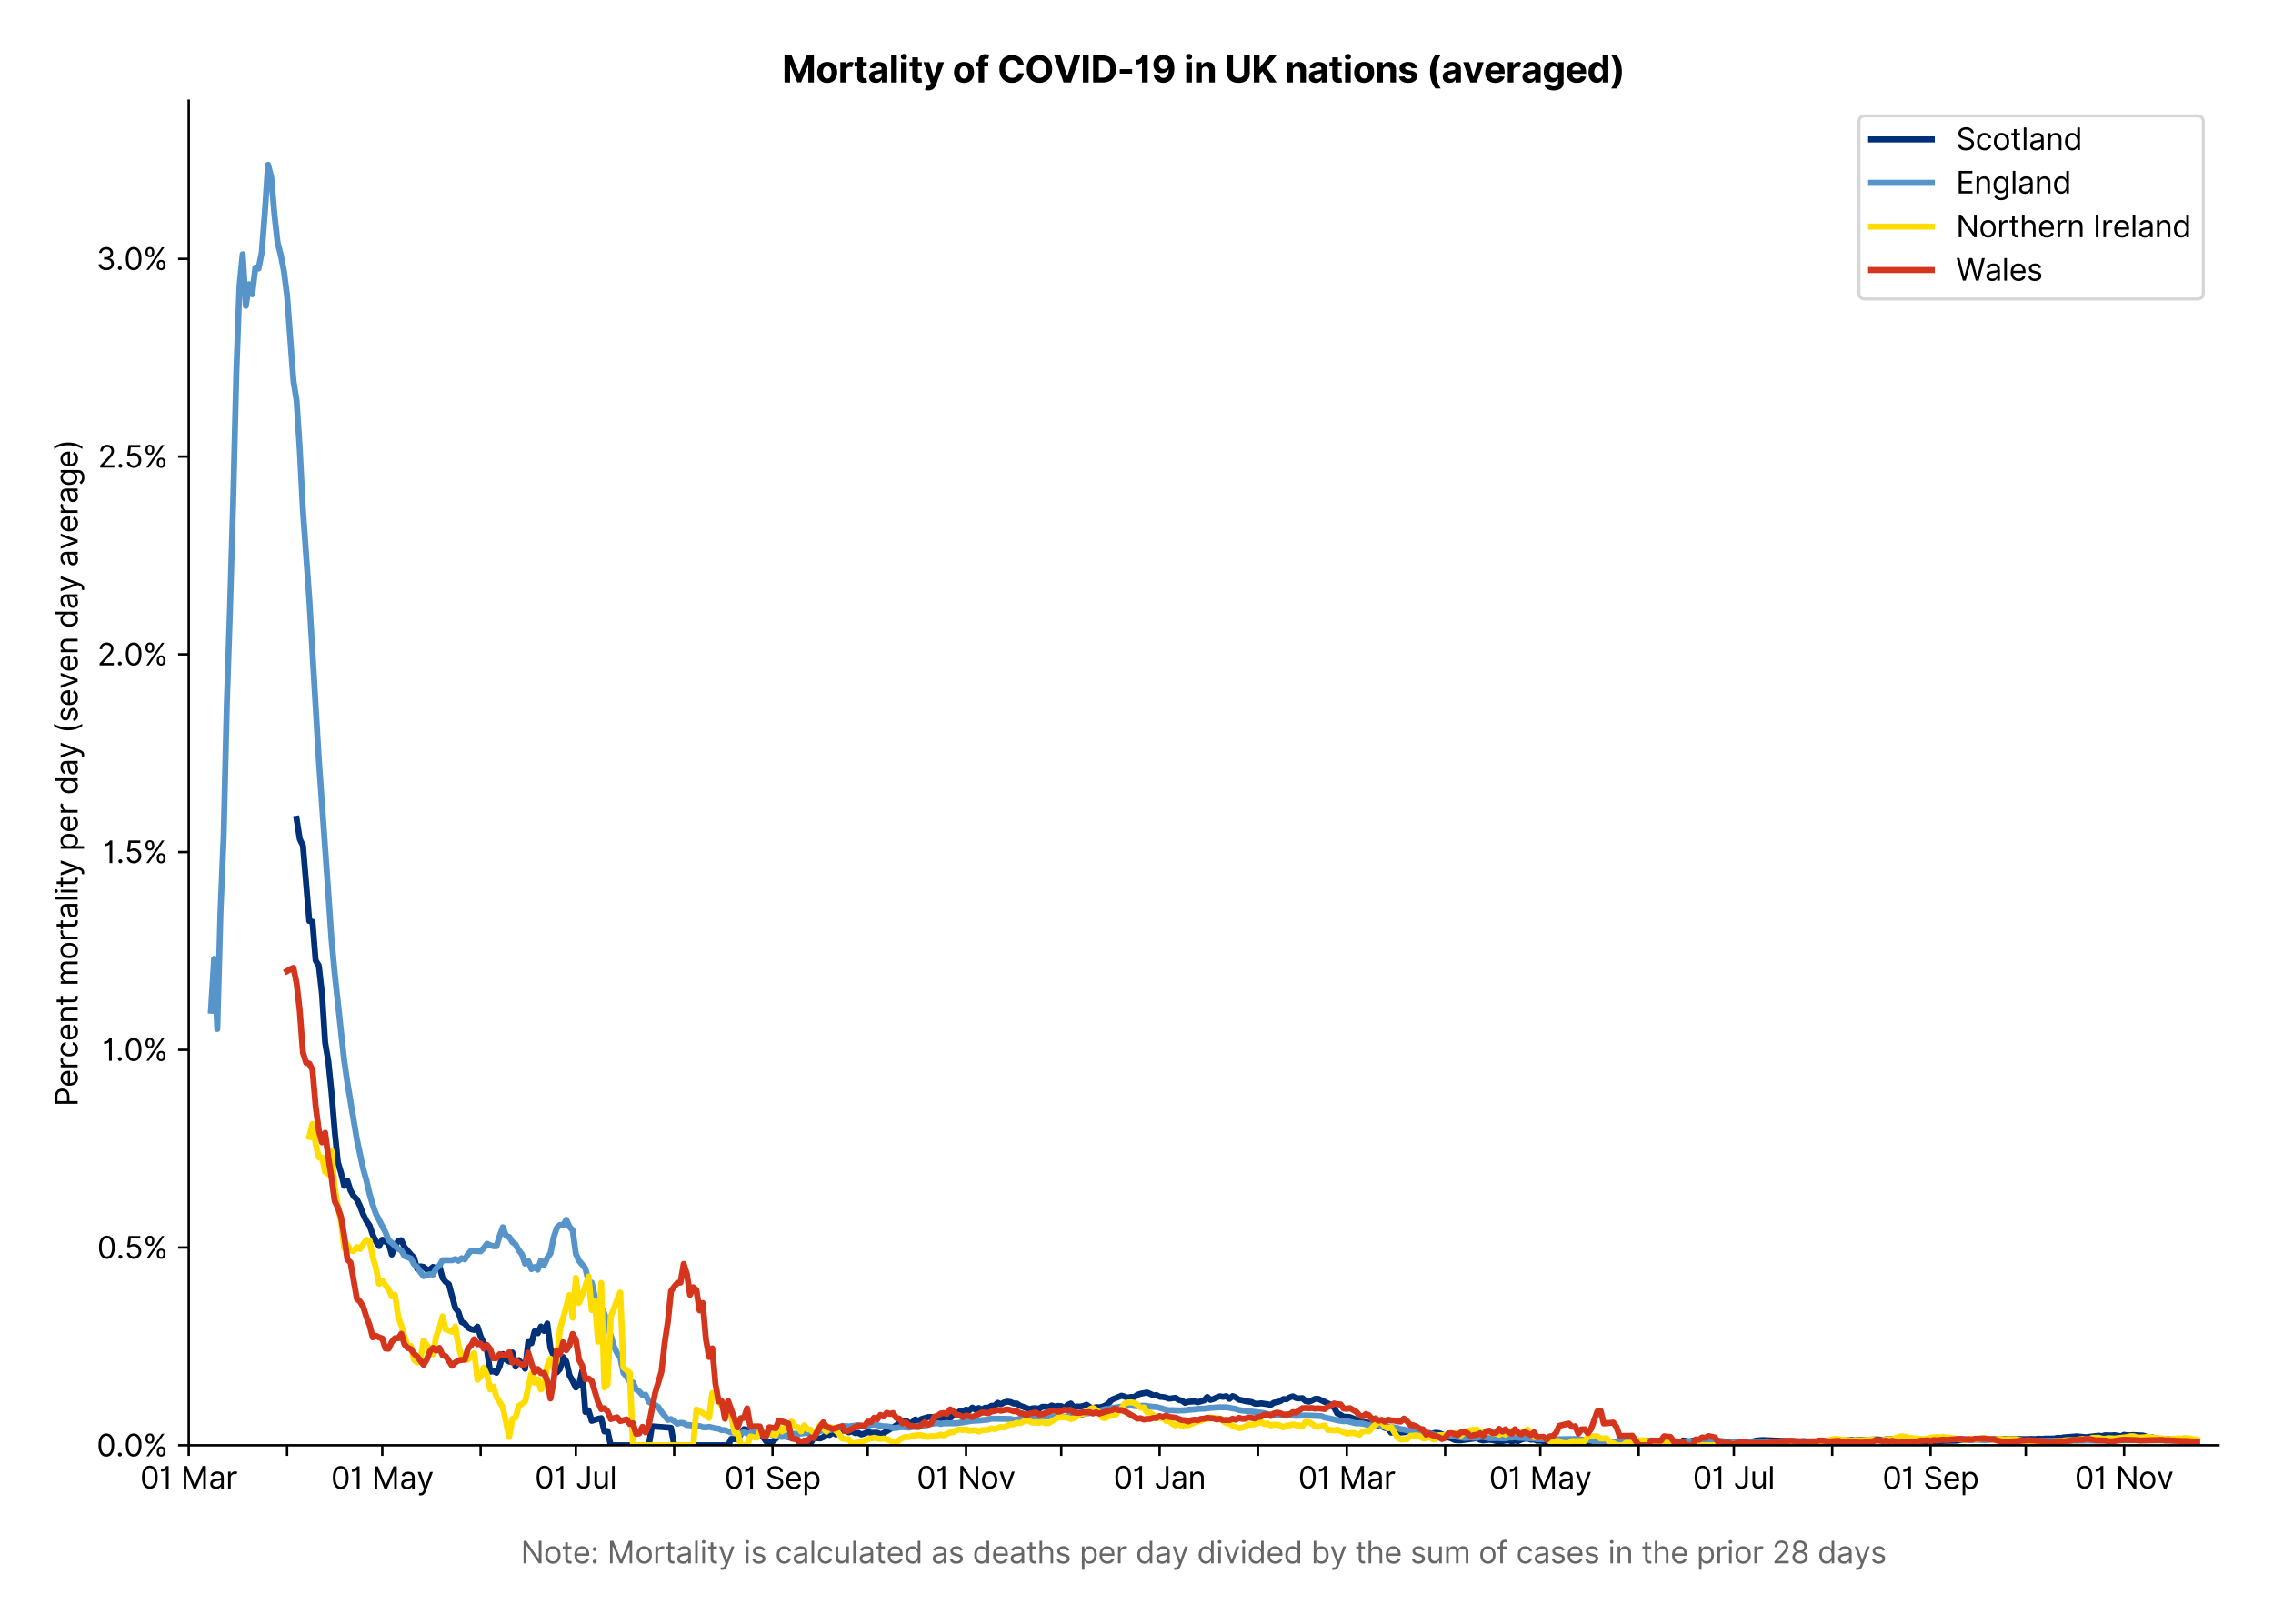 <?xml version="1.0" encoding="utf-8" standalone="no"?>
<!DOCTYPE svg PUBLIC "-//W3C//DTD SVG 1.1//EN"
  "http://www.w3.org/Graphics/SVG/1.1/DTD/svg11.dtd">
<svg xmlns:xlink="http://www.w3.org/1999/xlink" viewBox="0 0 749.869 535.807" xmlns="http://www.w3.org/2000/svg" version="1.1">
 <defs>
  <style type="text/css">*{stroke-linejoin: round; stroke-linecap: butt}</style>
 </defs>
 <g id="figure_1">
  <g id="patch_1">
   <path d="M 0 535.807 
L 749.869 535.807 
L 749.869 0 
L 0 0 
z
" style="fill: #ffffff"/>
  </g>
  <g id="axes_1">
   <g id="patch_2">
    <path d="M 62.269 476.745 
L 731.869 476.745 
L 731.869 33.225 
L 62.269 33.225 
z
" style="fill: #ffffff"/>
   </g>
   <g id="matplotlib.axis_1">
    <g id="xtick_1">
     <g id="line2d_1">
      <defs>
       <path id="mb29af829a4" d="M 0 0 
L 0 3.5 
" style="stroke: #000000; stroke-width: 0.8"/>
      </defs>
      <g>
       <use xlink:href="#mb29af829a4" x="62.269" y="476.745" style="stroke: #000000; stroke-width: 0.8"/>
      </g>
     </g>
     <g id="text_1">
      <!-- 01 Mar -->
      <g transform="translate(46.232 491.018)scale(0.1 -0.1)">
       <defs>
        <path id="Inter-Regular-30" d="M 2000 -64 
Q 1230 -64 806 561 
Q 382 1186 382 2327 
Q 382 3459 809 4088 
Q 1236 4718 2000 4718 
Q 2764 4718 3191 4088 
Q 3618 3459 3618 2327 
Q 3618 1186 3194 561 
Q 2771 -64 2000 -64 
z
M 2000 436 
Q 2509 436 2791 927 
Q 3073 1418 3073 2327 
Q 3073 3234 2789 3730 
Q 2505 4227 2000 4227 
Q 1496 4227 1211 3730 
Q 927 3234 927 2327 
Q 927 1418 1210 927 
Q 1493 436 2000 436 
z
" transform="scale(0.016)"/>
        <path id="Inter-Regular-31" d="M 1973 4655 
L 1973 0 
L 1409 0 
L 1409 3836 
L 1373 3836 
Q 1341 3773 1209 3692 
Q 1077 3611 868 3551 
Q 659 3491 391 3491 
L 391 3964 
Q 661 3964 859 4061 
Q 1057 4159 1190 4291 
Q 1323 4423 1392 4529 
Q 1461 4636 1473 4655 
L 1973 4655 
z
" transform="scale(0.016)"/>
        <path id="Inter-Regular-20" transform="scale(0.016)"/>
        <path id="Inter-Regular-4d" d="M 564 4655 
L 1236 4655 
L 2818 791 
L 2873 791 
L 4455 4655 
L 5127 4655 
L 5127 0 
L 4600 0 
L 4600 3536 
L 4555 3536 
L 3100 0 
L 2591 0 
L 1136 3536 
L 1091 3536 
L 1091 0 
L 564 0 
L 564 4655 
z
" transform="scale(0.016)"/>
        <path id="Inter-Regular-61" d="M 1518 -82 
Q 1186 -82 916 44 
Q 646 170 486 410 
Q 327 650 327 991 
Q 327 1291 445 1478 
Q 564 1666 761 1773 
Q 959 1880 1199 1933 
Q 1439 1986 1682 2018 
Q 2000 2059 2199 2080 
Q 2398 2102 2490 2154 
Q 2582 2207 2582 2336 
L 2582 2355 
Q 2582 2691 2399 2877 
Q 2216 3064 1846 3064 
Q 1461 3064 1243 2895 
Q 1025 2727 936 2536 
L 427 2718 
Q 564 3036 792 3214 
Q 1021 3393 1292 3464 
Q 1564 3536 1827 3536 
Q 1996 3536 2215 3496 
Q 2434 3457 2640 3334 
Q 2846 3211 2982 2963 
Q 3118 2716 3118 2300 
L 3118 0 
L 2582 0 
L 2582 473 
L 2555 473 
Q 2500 359 2373 229 
Q 2246 100 2034 9 
Q 1823 -82 1518 -82 
z
M 1600 400 
Q 1918 400 2137 525 
Q 2357 650 2469 847 
Q 2582 1045 2582 1264 
L 2582 1755 
Q 2548 1714 2433 1681 
Q 2318 1648 2169 1624 
Q 2021 1600 1881 1583 
Q 1741 1566 1655 1555 
Q 1446 1527 1265 1467 
Q 1084 1407 974 1287 
Q 864 1168 864 964 
Q 864 684 1072 542 
Q 1280 400 1600 400 
z
" transform="scale(0.016)"/>
        <path id="Inter-Regular-72" d="M 491 0 
L 491 3491 
L 1009 3491 
L 1009 2964 
L 1046 2964 
Q 1139 3223 1389 3384 
Q 1639 3545 1955 3545 
Q 2100 3545 2209 3511 
Q 2318 3477 2400 3418 
L 2218 2964 
Q 2161 2993 2085 3010 
Q 2009 3027 1909 3027 
Q 1527 3027 1277 2794 
Q 1027 2561 1027 2209 
L 1027 0 
L 491 0 
z
" transform="scale(0.016)"/>
       </defs>
       <use xlink:href="#Inter-Regular-30"/>
       <use xlink:href="#Inter-Regular-31" x="62.5"/>
       <use xlink:href="#Inter-Regular-20" x="106.676"/>
       <use xlink:href="#Inter-Regular-4d" x="134.801"/>
       <use xlink:href="#Inter-Regular-61" x="225.994"/>
       <use xlink:href="#Inter-Regular-72" x="282.386"/>
      </g>
     </g>
    </g>
    <g id="xtick_2">
     <g id="line2d_2">
      <g>
       <use xlink:href="#mb29af829a4" x="94.716" y="476.745" style="stroke: #000000; stroke-width: 0.8"/>
      </g>
     </g>
    </g>
    <g id="xtick_3">
     <g id="line2d_3">
      <g>
       <use xlink:href="#mb29af829a4" x="126.117" y="476.745" style="stroke: #000000; stroke-width: 0.8"/>
      </g>
     </g>
     <g id="text_2">
      <!-- 01 May -->
      <g transform="translate(109.213 491.117)scale(0.1 -0.1)">
       <defs>
        <path id="Inter-Regular-79" d="M 818 -1355 
Q 682 -1355 575 -1333 
Q 468 -1311 427 -1291 
L 564 -818 
Q 857 -893 1053 -814 
Q 1250 -736 1391 -345 
L 1509 -18 
L 218 3491 
L 800 3491 
L 1764 709 
L 1800 709 
L 2764 3491 
L 3346 3491 
L 1846 -564 
Q 1550 -1355 818 -1355 
z
" transform="scale(0.016)"/>
       </defs>
       <use xlink:href="#Inter-Regular-30"/>
       <use xlink:href="#Inter-Regular-31" x="62.5"/>
       <use xlink:href="#Inter-Regular-20" x="106.676"/>
       <use xlink:href="#Inter-Regular-4d" x="134.801"/>
       <use xlink:href="#Inter-Regular-61" x="225.994"/>
       <use xlink:href="#Inter-Regular-79" x="282.386"/>
      </g>
     </g>
    </g>
    <g id="xtick_4">
     <g id="line2d_4">
      <g>
       <use xlink:href="#mb29af829a4" x="158.564" y="476.745" style="stroke: #000000; stroke-width: 0.8"/>
      </g>
     </g>
    </g>
    <g id="xtick_5">
     <g id="line2d_5">
      <g>
       <use xlink:href="#mb29af829a4" x="189.964" y="476.745" style="stroke: #000000; stroke-width: 0.8"/>
      </g>
     </g>
     <g id="text_3">
      <!-- 01 Jul -->
      <g transform="translate(176.421 491.018)scale(0.1 -0.1)">
       <defs>
        <path id="Inter-Regular-4a" d="M 2346 4655 
L 2909 4655 
L 2909 1327 
Q 2909 657 2549 296 
Q 2189 -64 1582 -64 
Q 1200 -64 902 76 
Q 605 216 434 475 
Q 264 734 264 1091 
L 818 1091 
Q 818 795 1034 615 
Q 1250 436 1582 436 
Q 1948 436 2147 664 
Q 2346 893 2346 1327 
L 2346 4655 
z
" transform="scale(0.016)"/>
        <path id="Inter-Regular-75" d="M 2691 1427 
L 2691 3491 
L 3227 3491 
L 3227 0 
L 2691 0 
L 2691 591 
L 2655 591 
Q 2532 325 2273 140 
Q 2014 -45 1618 -45 
Q 1127 -45 809 280 
Q 491 605 491 1273 
L 491 3491 
L 1027 3491 
L 1027 1309 
Q 1027 927 1242 700 
Q 1457 473 1791 473 
Q 1991 473 2199 575 
Q 2407 677 2549 888 
Q 2691 1100 2691 1427 
z
" transform="scale(0.016)"/>
        <path id="Inter-Regular-6c" d="M 1027 4655 
L 1027 0 
L 491 0 
L 491 4655 
L 1027 4655 
z
" transform="scale(0.016)"/>
       </defs>
       <use xlink:href="#Inter-Regular-30"/>
       <use xlink:href="#Inter-Regular-31" x="62.5"/>
       <use xlink:href="#Inter-Regular-20" x="106.676"/>
       <use xlink:href="#Inter-Regular-4a" x="134.801"/>
       <use xlink:href="#Inter-Regular-75" x="189.063"/>
       <use xlink:href="#Inter-Regular-6c" x="247.159"/>
      </g>
     </g>
    </g>
    <g id="xtick_6">
     <g id="line2d_6">
      <g>
       <use xlink:href="#mb29af829a4" x="222.412" y="476.745" style="stroke: #000000; stroke-width: 0.8"/>
      </g>
     </g>
    </g>
    <g id="xtick_7">
     <g id="line2d_7">
      <g>
       <use xlink:href="#mb29af829a4" x="254.859" y="476.745" style="stroke: #000000; stroke-width: 0.8"/>
      </g>
     </g>
     <g id="text_4">
      <!-- 01 Sep -->
      <g transform="translate(238.972 491.117)scale(0.1 -0.1)">
       <defs>
        <path id="Inter-Regular-53" d="M 3109 3491 
Q 3068 3836 2777 4027 
Q 2486 4218 2064 4218 
Q 1600 4218 1318 3999 
Q 1036 3780 1036 3445 
Q 1036 3195 1189 3042 
Q 1343 2889 1553 2803 
Q 1764 2718 1936 2673 
L 2409 2545 
Q 2591 2498 2815 2414 
Q 3039 2330 3244 2185 
Q 3450 2041 3584 1816 
Q 3718 1591 3718 1264 
Q 3718 886 3521 581 
Q 3325 277 2949 97 
Q 2573 -82 2036 -82 
Q 1286 -82 845 272 
Q 405 627 364 1200 
L 946 1200 
Q 968 936 1124 764 
Q 1280 593 1519 510 
Q 1759 427 2036 427 
Q 2359 427 2616 533 
Q 2873 639 3023 828 
Q 3173 1018 3173 1273 
Q 3173 1505 3043 1650 
Q 2914 1795 2702 1886 
Q 2491 1977 2246 2045 
L 1673 2209 
Q 1127 2366 809 2657 
Q 491 2948 491 3418 
Q 491 3809 703 4101 
Q 916 4393 1276 4555 
Q 1636 4718 2082 4718 
Q 2532 4718 2882 4558 
Q 3232 4398 3437 4120 
Q 3643 3843 3655 3491 
L 3109 3491 
z
" transform="scale(0.016)"/>
        <path id="Inter-Regular-65" d="M 1955 -73 
Q 1450 -73 1085 151 
Q 721 375 524 778 
Q 327 1182 327 1718 
Q 327 2255 524 2665 
Q 721 3075 1074 3305 
Q 1427 3536 1900 3536 
Q 2173 3536 2439 3445 
Q 2705 3355 2923 3151 
Q 3141 2948 3270 2614 
Q 3400 2280 3400 1791 
L 3400 1564 
L 866 1564 
Q 884 1005 1183 707 
Q 1482 409 1955 409 
Q 2271 409 2498 545 
Q 2725 682 2827 955 
L 3346 809 
Q 3223 414 2854 170 
Q 2486 -73 1955 -73 
z
M 866 2027 
L 2855 2027 
Q 2855 2470 2595 2762 
Q 2336 3055 1900 3055 
Q 1593 3055 1368 2911 
Q 1143 2768 1013 2533 
Q 884 2298 866 2027 
z
" transform="scale(0.016)"/>
        <path id="Inter-Regular-70" d="M 491 -1309 
L 491 3491 
L 1009 3491 
L 1009 2936 
L 1073 2936 
Q 1132 3027 1237 3169 
Q 1343 3311 1542 3423 
Q 1741 3536 2082 3536 
Q 2523 3536 2859 3315 
Q 3196 3095 3384 2690 
Q 3573 2286 3573 1736 
Q 3573 1182 3384 776 
Q 3196 370 2861 148 
Q 2527 -73 2091 -73 
Q 1755 -73 1552 39 
Q 1350 152 1241 296 
Q 1132 441 1073 536 
L 1027 536 
L 1027 -1309 
L 491 -1309 
z
M 1018 1745 
Q 1018 1152 1276 780 
Q 1534 409 2018 409 
Q 2355 409 2581 587 
Q 2807 766 2921 1069 
Q 3036 1373 3036 1745 
Q 3036 2114 2923 2410 
Q 2811 2707 2585 2881 
Q 2359 3055 2018 3055 
Q 1527 3055 1272 2693 
Q 1018 2332 1018 1745 
z
" transform="scale(0.016)"/>
       </defs>
       <use xlink:href="#Inter-Regular-30"/>
       <use xlink:href="#Inter-Regular-31" x="62.5"/>
       <use xlink:href="#Inter-Regular-20" x="106.676"/>
       <use xlink:href="#Inter-Regular-53" x="134.801"/>
       <use xlink:href="#Inter-Regular-65" x="198.58"/>
       <use xlink:href="#Inter-Regular-70" x="256.818"/>
      </g>
     </g>
    </g>
    <g id="xtick_8">
     <g id="line2d_8">
      <g>
       <use xlink:href="#mb29af829a4" x="286.26" y="476.745" style="stroke: #000000; stroke-width: 0.8"/>
      </g>
     </g>
    </g>
    <g id="xtick_9">
     <g id="line2d_9">
      <g>
       <use xlink:href="#mb29af829a4" x="318.707" y="476.745" style="stroke: #000000; stroke-width: 0.8"/>
      </g>
     </g>
     <g id="text_5">
      <!-- 01 Nov -->
      <g transform="translate(302.436 491.018)scale(0.1 -0.1)">
       <defs>
        <path id="Inter-Regular-4e" d="M 4255 4655 
L 4255 0 
L 3709 0 
L 1173 3655 
L 1127 3655 
L 1127 0 
L 564 0 
L 564 4655 
L 1109 4655 
L 3655 991 
L 3700 991 
L 3700 4655 
L 4255 4655 
z
" transform="scale(0.016)"/>
        <path id="Inter-Regular-6f" d="M 1909 -73 
Q 1436 -73 1080 152 
Q 725 377 526 781 
Q 327 1186 327 1727 
Q 327 2273 526 2679 
Q 725 3086 1080 3311 
Q 1436 3536 1909 3536 
Q 2382 3536 2737 3311 
Q 3093 3086 3292 2679 
Q 3491 2273 3491 1727 
Q 3491 1186 3292 781 
Q 3093 377 2737 152 
Q 2382 -73 1909 -73 
z
M 1909 409 
Q 2268 409 2500 593 
Q 2732 777 2843 1077 
Q 2955 1377 2955 1727 
Q 2955 2077 2843 2379 
Q 2732 2682 2500 2868 
Q 2268 3055 1909 3055 
Q 1550 3055 1318 2868 
Q 1086 2682 975 2379 
Q 864 2077 864 1727 
Q 864 1377 975 1077 
Q 1086 777 1318 593 
Q 1550 409 1909 409 
z
" transform="scale(0.016)"/>
        <path id="Inter-Regular-76" d="M 3346 3491 
L 2055 0 
L 1509 0 
L 218 3491 
L 800 3491 
L 1764 709 
L 1800 709 
L 2764 3491 
L 3346 3491 
z
" transform="scale(0.016)"/>
       </defs>
       <use xlink:href="#Inter-Regular-30"/>
       <use xlink:href="#Inter-Regular-31" x="62.5"/>
       <use xlink:href="#Inter-Regular-20" x="106.676"/>
       <use xlink:href="#Inter-Regular-4e" x="134.801"/>
       <use xlink:href="#Inter-Regular-6f" x="210.085"/>
       <use xlink:href="#Inter-Regular-76" x="269.744"/>
      </g>
     </g>
    </g>
    <g id="xtick_10">
     <g id="line2d_10">
      <g>
       <use xlink:href="#mb29af829a4" x="350.108" y="476.745" style="stroke: #000000; stroke-width: 0.8"/>
      </g>
     </g>
    </g>
    <g id="xtick_11">
     <g id="line2d_11">
      <g>
       <use xlink:href="#mb29af829a4" x="382.555" y="476.745" style="stroke: #000000; stroke-width: 0.8"/>
      </g>
     </g>
     <g id="text_6">
      <!-- 01 Jan -->
      <g transform="translate(367.356 491.018)scale(0.1 -0.1)">
       <defs>
        <path id="Inter-Regular-6e" d="M 1027 2100 
L 1027 0 
L 491 0 
L 491 3491 
L 1009 3491 
L 1009 2945 
L 1055 2945 
Q 1177 3211 1427 3373 
Q 1677 3536 2073 3536 
Q 2602 3536 2928 3211 
Q 3255 2886 3255 2218 
L 3255 0 
L 2718 0 
L 2718 2182 
Q 2718 2593 2504 2824 
Q 2291 3055 1918 3055 
Q 1534 3055 1280 2806 
Q 1027 2557 1027 2100 
z
" transform="scale(0.016)"/>
       </defs>
       <use xlink:href="#Inter-Regular-30"/>
       <use xlink:href="#Inter-Regular-31" x="62.5"/>
       <use xlink:href="#Inter-Regular-20" x="106.676"/>
       <use xlink:href="#Inter-Regular-4a" x="134.801"/>
       <use xlink:href="#Inter-Regular-61" x="189.063"/>
       <use xlink:href="#Inter-Regular-6e" x="245.455"/>
      </g>
     </g>
    </g>
    <g id="xtick_12">
     <g id="line2d_12">
      <g>
       <use xlink:href="#mb29af829a4" x="415.002" y="476.745" style="stroke: #000000; stroke-width: 0.8"/>
      </g>
     </g>
    </g>
    <g id="xtick_13">
     <g id="line2d_13">
      <g>
       <use xlink:href="#mb29af829a4" x="444.309" y="476.745" style="stroke: #000000; stroke-width: 0.8"/>
      </g>
     </g>
     <g id="text_7">
      <!-- 01 Mar -->
      <g transform="translate(428.273 491.018)scale(0.1 -0.1)">
       <use xlink:href="#Inter-Regular-30"/>
       <use xlink:href="#Inter-Regular-31" x="62.5"/>
       <use xlink:href="#Inter-Regular-20" x="106.676"/>
       <use xlink:href="#Inter-Regular-4d" x="134.801"/>
       <use xlink:href="#Inter-Regular-61" x="225.994"/>
       <use xlink:href="#Inter-Regular-72" x="282.386"/>
      </g>
     </g>
    </g>
    <g id="xtick_14">
     <g id="line2d_14">
      <g>
       <use xlink:href="#mb29af829a4" x="476.757" y="476.745" style="stroke: #000000; stroke-width: 0.8"/>
      </g>
     </g>
    </g>
    <g id="xtick_15">
     <g id="line2d_15">
      <g>
       <use xlink:href="#mb29af829a4" x="508.157" y="476.745" style="stroke: #000000; stroke-width: 0.8"/>
      </g>
     </g>
     <g id="text_8">
      <!-- 01 May -->
      <g transform="translate(491.254 491.117)scale(0.1 -0.1)">
       <use xlink:href="#Inter-Regular-30"/>
       <use xlink:href="#Inter-Regular-31" x="62.5"/>
       <use xlink:href="#Inter-Regular-20" x="106.676"/>
       <use xlink:href="#Inter-Regular-4d" x="134.801"/>
       <use xlink:href="#Inter-Regular-61" x="225.994"/>
       <use xlink:href="#Inter-Regular-79" x="282.386"/>
      </g>
     </g>
    </g>
    <g id="xtick_16">
     <g id="line2d_16">
      <g>
       <use xlink:href="#mb29af829a4" x="540.604" y="476.745" style="stroke: #000000; stroke-width: 0.8"/>
      </g>
     </g>
    </g>
    <g id="xtick_17">
     <g id="line2d_17">
      <g>
       <use xlink:href="#mb29af829a4" x="572.005" y="476.745" style="stroke: #000000; stroke-width: 0.8"/>
      </g>
     </g>
     <g id="text_9">
      <!-- 01 Jul -->
      <g transform="translate(558.461 491.018)scale(0.1 -0.1)">
       <use xlink:href="#Inter-Regular-30"/>
       <use xlink:href="#Inter-Regular-31" x="62.5"/>
       <use xlink:href="#Inter-Regular-20" x="106.676"/>
       <use xlink:href="#Inter-Regular-4a" x="134.801"/>
       <use xlink:href="#Inter-Regular-75" x="189.063"/>
       <use xlink:href="#Inter-Regular-6c" x="247.159"/>
      </g>
     </g>
    </g>
    <g id="xtick_18">
     <g id="line2d_18">
      <g>
       <use xlink:href="#mb29af829a4" x="604.452" y="476.745" style="stroke: #000000; stroke-width: 0.8"/>
      </g>
     </g>
    </g>
    <g id="xtick_19">
     <g id="line2d_19">
      <g>
       <use xlink:href="#mb29af829a4" x="636.9" y="476.745" style="stroke: #000000; stroke-width: 0.8"/>
      </g>
     </g>
     <g id="text_10">
      <!-- 01 Sep -->
      <g transform="translate(621.012 491.117)scale(0.1 -0.1)">
       <use xlink:href="#Inter-Regular-30"/>
       <use xlink:href="#Inter-Regular-31" x="62.5"/>
       <use xlink:href="#Inter-Regular-20" x="106.676"/>
       <use xlink:href="#Inter-Regular-53" x="134.801"/>
       <use xlink:href="#Inter-Regular-65" x="198.58"/>
       <use xlink:href="#Inter-Regular-70" x="256.818"/>
      </g>
     </g>
    </g>
    <g id="xtick_20">
     <g id="line2d_20">
      <g>
       <use xlink:href="#mb29af829a4" x="668.3" y="476.745" style="stroke: #000000; stroke-width: 0.8"/>
      </g>
     </g>
    </g>
    <g id="xtick_21">
     <g id="line2d_21">
      <g>
       <use xlink:href="#mb29af829a4" x="700.747" y="476.745" style="stroke: #000000; stroke-width: 0.8"/>
      </g>
     </g>
     <g id="text_11">
      <!-- 01 Nov -->
      <g transform="translate(684.476 491.018)scale(0.1 -0.1)">
       <use xlink:href="#Inter-Regular-30"/>
       <use xlink:href="#Inter-Regular-31" x="62.5"/>
       <use xlink:href="#Inter-Regular-20" x="106.676"/>
       <use xlink:href="#Inter-Regular-4e" x="134.801"/>
       <use xlink:href="#Inter-Regular-6f" x="210.085"/>
       <use xlink:href="#Inter-Regular-76" x="269.744"/>
      </g>
     </g>
    </g>
    <g id="text_12">
     <!--  -->
     <g style="fill: #666666" transform="translate(397.069 504.507)scale(0.1 -0.1)"/>
     <!-- Note: Mortality is calculated as deaths per day divided by the sum of cases in the prior 28 days -->
     <g style="fill: #666666" transform="translate(171.823 515.69)scale(0.1 -0.1)">
      <defs>
       <path id="Inter-Regular-74" d="M 2009 3491 
L 2009 3036 
L 1264 3036 
L 1264 1000 
Q 1264 773 1331 660 
Q 1398 548 1503 510 
Q 1609 473 1727 473 
Q 1816 473 1873 483 
Q 1930 493 1964 500 
L 2073 18 
Q 2018 -2 1920 -23 
Q 1823 -45 1673 -45 
Q 1446 -45 1228 52 
Q 1011 150 869 350 
Q 727 550 727 855 
L 727 3036 
L 200 3036 
L 200 3491 
L 727 3491 
L 727 4327 
L 1264 4327 
L 1264 3491 
L 2009 3491 
z
" transform="scale(0.016)"/>
       <path id="Inter-Regular-3a" d="M 882 -36 
Q 714 -36 593 84 
Q 473 205 473 373 
Q 473 541 593 661 
Q 714 782 882 782 
Q 1050 782 1170 661 
Q 1291 541 1291 373 
Q 1291 205 1170 84 
Q 1050 -36 882 -36 
z
M 882 2524 
Q 714 2524 593 2644 
Q 473 2765 473 2933 
Q 473 3101 593 3221 
Q 714 3342 882 3342 
Q 1050 3342 1170 3221 
Q 1291 3101 1291 2933 
Q 1291 2765 1170 2644 
Q 1050 2524 882 2524 
z
" transform="scale(0.016)"/>
       <path id="Inter-Regular-69" d="M 491 0 
L 491 3491 
L 1027 3491 
L 1027 0 
L 491 0 
z
M 764 4073 
Q 607 4073 494 4179 
Q 382 4286 382 4436 
Q 382 4586 494 4693 
Q 607 4800 764 4800 
Q 921 4800 1033 4693 
Q 1146 4586 1146 4436 
Q 1146 4286 1033 4179 
Q 921 4073 764 4073 
z
" transform="scale(0.016)"/>
       <path id="Inter-Regular-73" d="M 2964 2709 
L 2482 2573 
Q 2411 2755 2245 2914 
Q 2080 3073 1727 3073 
Q 1407 3073 1194 2926 
Q 982 2780 982 2555 
Q 982 2355 1127 2239 
Q 1273 2123 1582 2045 
L 2100 1918 
Q 3027 1691 3027 973 
Q 3027 673 2855 436 
Q 2684 200 2377 63 
Q 2071 -73 1664 -73 
Q 1130 -73 780 159 
Q 430 391 336 836 
L 846 964 
Q 989 400 1655 400 
Q 2030 400 2251 560 
Q 2473 720 2473 945 
Q 2473 1316 1955 1436 
L 1373 1573 
Q 893 1686 669 1926 
Q 446 2166 446 2527 
Q 446 2823 613 3050 
Q 780 3277 1069 3406 
Q 1359 3536 1727 3536 
Q 2246 3536 2542 3309 
Q 2839 3082 2964 2709 
z
" transform="scale(0.016)"/>
       <path id="Inter-Regular-63" d="M 1909 -73 
Q 1418 -73 1063 159 
Q 709 391 518 798 
Q 327 1205 327 1727 
Q 327 2259 524 2667 
Q 721 3075 1074 3305 
Q 1427 3536 1900 3536 
Q 2268 3536 2563 3400 
Q 2859 3264 3047 3018 
Q 3236 2773 3282 2445 
L 2746 2445 
Q 2684 2684 2474 2869 
Q 2264 3055 1909 3055 
Q 1439 3055 1151 2697 
Q 864 2339 864 1745 
Q 864 1139 1148 774 
Q 1432 409 1909 409 
Q 2223 409 2447 570 
Q 2671 732 2746 1018 
L 3282 1018 
Q 3236 709 3058 462 
Q 2880 216 2588 71 
Q 2296 -73 1909 -73 
z
" transform="scale(0.016)"/>
       <path id="Inter-Regular-64" d="M 1809 -73 
Q 1373 -73 1039 148 
Q 705 370 516 776 
Q 327 1182 327 1736 
Q 327 2286 516 2690 
Q 705 3095 1041 3315 
Q 1377 3536 1818 3536 
Q 2159 3536 2358 3423 
Q 2557 3311 2662 3169 
Q 2768 3027 2827 2936 
L 2873 2936 
L 2873 4655 
L 3409 4655 
L 3409 0 
L 2891 0 
L 2891 536 
L 2827 536 
Q 2768 441 2659 296 
Q 2550 152 2348 39 
Q 2146 -73 1809 -73 
z
M 1882 409 
Q 2366 409 2624 780 
Q 2882 1152 2882 1745 
Q 2882 2332 2627 2693 
Q 2373 3055 1882 3055 
Q 1541 3055 1315 2881 
Q 1089 2707 976 2410 
Q 864 2114 864 1745 
Q 864 1373 978 1069 
Q 1093 766 1319 587 
Q 1546 409 1882 409 
z
" transform="scale(0.016)"/>
       <path id="Inter-Regular-68" d="M 1027 2100 
L 1027 0 
L 491 0 
L 491 4655 
L 1027 4655 
L 1027 2945 
L 1073 2945 
Q 1196 3216 1442 3376 
Q 1689 3536 2100 3536 
Q 2636 3536 2963 3213 
Q 3291 2891 3291 2218 
L 3291 0 
L 2755 0 
L 2755 2182 
Q 2755 2598 2540 2826 
Q 2325 3055 1946 3055 
Q 1548 3055 1287 2806 
Q 1027 2557 1027 2100 
z
" transform="scale(0.016)"/>
       <path id="Inter-Regular-62" d="M 564 0 
L 564 4655 
L 1100 4655 
L 1100 2936 
L 1146 2936 
Q 1205 3027 1310 3169 
Q 1416 3311 1615 3423 
Q 1814 3536 2155 3536 
Q 2596 3536 2932 3315 
Q 3268 3095 3457 2690 
Q 3646 2286 3646 1736 
Q 3646 1182 3457 776 
Q 3268 370 2934 148 
Q 2600 -73 2164 -73 
Q 1827 -73 1625 39 
Q 1423 152 1314 296 
Q 1205 441 1146 536 
L 1082 536 
L 1082 0 
L 564 0 
z
M 1091 1745 
Q 1091 1152 1349 780 
Q 1607 409 2091 409 
Q 2427 409 2653 587 
Q 2880 766 2994 1069 
Q 3109 1373 3109 1745 
Q 3109 2114 2996 2410 
Q 2884 2707 2658 2881 
Q 2432 3055 2091 3055 
Q 1600 3055 1345 2693 
Q 1091 2332 1091 1745 
z
" transform="scale(0.016)"/>
       <path id="Inter-Regular-6d" d="M 491 0 
L 491 3491 
L 1009 3491 
L 1009 2945 
L 1055 2945 
Q 1164 3225 1407 3380 
Q 1650 3536 1991 3536 
Q 2336 3536 2567 3380 
Q 2798 3225 2927 2945 
L 2964 2945 
Q 3098 3216 3366 3376 
Q 3634 3536 4009 3536 
Q 4477 3536 4775 3244 
Q 5073 2952 5073 2336 
L 5073 0 
L 4536 0 
L 4536 2336 
Q 4536 2723 4325 2889 
Q 4114 3055 3827 3055 
Q 3459 3055 3257 2833 
Q 3055 2611 3055 2273 
L 3055 0 
L 2509 0 
L 2509 2391 
Q 2509 2689 2316 2872 
Q 2123 3055 1818 3055 
Q 1609 3055 1428 2943 
Q 1248 2832 1137 2635 
Q 1027 2439 1027 2182 
L 1027 0 
L 491 0 
z
" transform="scale(0.016)"/>
       <path id="Inter-Regular-66" d="M 2046 3491 
L 2046 3036 
L 1264 3036 
L 1264 0 
L 727 0 
L 727 3036 
L 164 3036 
L 164 3491 
L 727 3491 
L 727 3973 
Q 727 4273 868 4473 
Q 1009 4673 1234 4773 
Q 1459 4873 1709 4873 
Q 1907 4873 2032 4841 
Q 2157 4809 2218 4782 
L 2064 4318 
Q 2023 4332 1951 4352 
Q 1880 4373 1764 4373 
Q 1498 4373 1381 4239 
Q 1264 4105 1264 3845 
L 1264 3491 
L 2046 3491 
z
" transform="scale(0.016)"/>
       <path id="Inter-Regular-32" d="M 482 0 
L 482 409 
L 2018 2091 
Q 2289 2386 2464 2605 
Q 2639 2825 2724 3019 
Q 2809 3214 2809 3427 
Q 2809 3795 2553 4011 
Q 2298 4227 1918 4227 
Q 1514 4227 1275 3985 
Q 1036 3743 1036 3345 
L 500 3345 
Q 500 3755 688 4064 
Q 877 4373 1203 4545 
Q 1530 4718 1936 4718 
Q 2346 4718 2661 4545 
Q 2977 4373 3156 4079 
Q 3336 3786 3336 3427 
Q 3336 3170 3244 2926 
Q 3152 2682 2926 2383 
Q 2700 2084 2300 1655 
L 1255 536 
L 1255 500 
L 3418 500 
L 3418 0 
L 482 0 
z
" transform="scale(0.016)"/>
       <path id="Inter-Regular-38" d="M 1973 -64 
Q 1505 -64 1147 103 
Q 789 270 589 564 
Q 389 859 391 1236 
Q 389 1532 507 1783 
Q 625 2034 830 2203 
Q 1036 2373 1291 2418 
L 1291 2445 
Q 957 2532 759 2821 
Q 561 3111 564 3482 
Q 561 3836 743 4115 
Q 925 4395 1244 4556 
Q 1564 4718 1973 4718 
Q 2377 4718 2695 4556 
Q 3014 4395 3197 4115 
Q 3380 3836 3382 3482 
Q 3380 3111 3181 2821 
Q 2982 2532 2655 2445 
L 2655 2418 
Q 2907 2373 3109 2203 
Q 3311 2034 3431 1783 
Q 3552 1532 3555 1236 
Q 3552 859 3351 564 
Q 3150 270 2794 103 
Q 2439 -64 1973 -64 
z
M 1973 436 
Q 2446 436 2722 662 
Q 2998 889 3000 1264 
Q 2998 1527 2864 1729 
Q 2730 1932 2499 2048 
Q 2268 2164 1973 2164 
Q 1675 2164 1442 2048 
Q 1209 1932 1076 1729 
Q 943 1527 946 1264 
Q 943 889 1218 662 
Q 1493 436 1973 436 
z
M 1973 2645 
Q 2348 2645 2591 2864 
Q 2834 3084 2836 3445 
Q 2834 3800 2596 4013 
Q 2359 4227 1973 4227 
Q 1582 4227 1344 4013 
Q 1107 3800 1109 3445 
Q 1107 3084 1349 2864 
Q 1591 2645 1973 2645 
z
" transform="scale(0.016)"/>
      </defs>
      <use xlink:href="#Inter-Regular-4e"/>
      <use xlink:href="#Inter-Regular-6f" x="75.284"/>
      <use xlink:href="#Inter-Regular-74" x="134.943"/>
      <use xlink:href="#Inter-Regular-65" x="171.307"/>
      <use xlink:href="#Inter-Regular-3a" x="229.546"/>
      <use xlink:href="#Inter-Regular-20" x="257.102"/>
      <use xlink:href="#Inter-Regular-4d" x="285.227"/>
      <use xlink:href="#Inter-Regular-6f" x="376.421"/>
      <use xlink:href="#Inter-Regular-72" x="436.08"/>
      <use xlink:href="#Inter-Regular-74" x="474.432"/>
      <use xlink:href="#Inter-Regular-61" x="510.796"/>
      <use xlink:href="#Inter-Regular-6c" x="567.188"/>
      <use xlink:href="#Inter-Regular-69" x="590.909"/>
      <use xlink:href="#Inter-Regular-74" x="614.631"/>
      <use xlink:href="#Inter-Regular-79" x="650.994"/>
      <use xlink:href="#Inter-Regular-20" x="706.676"/>
      <use xlink:href="#Inter-Regular-69" x="734.801"/>
      <use xlink:href="#Inter-Regular-73" x="758.523"/>
      <use xlink:href="#Inter-Regular-20" x="810.796"/>
      <use xlink:href="#Inter-Regular-63" x="838.921"/>
      <use xlink:href="#Inter-Regular-61" x="894.744"/>
      <use xlink:href="#Inter-Regular-6c" x="951.137"/>
      <use xlink:href="#Inter-Regular-63" x="974.858"/>
      <use xlink:href="#Inter-Regular-75" x="1030.682"/>
      <use xlink:href="#Inter-Regular-6c" x="1088.779"/>
      <use xlink:href="#Inter-Regular-61" x="1112.5"/>
      <use xlink:href="#Inter-Regular-74" x="1168.892"/>
      <use xlink:href="#Inter-Regular-65" x="1205.256"/>
      <use xlink:href="#Inter-Regular-64" x="1263.495"/>
      <use xlink:href="#Inter-Regular-20" x="1325.568"/>
      <use xlink:href="#Inter-Regular-61" x="1353.693"/>
      <use xlink:href="#Inter-Regular-73" x="1410.085"/>
      <use xlink:href="#Inter-Regular-20" x="1462.358"/>
      <use xlink:href="#Inter-Regular-64" x="1490.483"/>
      <use xlink:href="#Inter-Regular-65" x="1552.557"/>
      <use xlink:href="#Inter-Regular-61" x="1610.796"/>
      <use xlink:href="#Inter-Regular-74" x="1667.188"/>
      <use xlink:href="#Inter-Regular-68" x="1703.551"/>
      <use xlink:href="#Inter-Regular-73" x="1762.642"/>
      <use xlink:href="#Inter-Regular-20" x="1814.915"/>
      <use xlink:href="#Inter-Regular-70" x="1843.04"/>
      <use xlink:href="#Inter-Regular-65" x="1903.978"/>
      <use xlink:href="#Inter-Regular-72" x="1962.216"/>
      <use xlink:href="#Inter-Regular-20" x="2000.569"/>
      <use xlink:href="#Inter-Regular-64" x="2028.694"/>
      <use xlink:href="#Inter-Regular-61" x="2090.767"/>
      <use xlink:href="#Inter-Regular-79" x="2147.159"/>
      <use xlink:href="#Inter-Regular-20" x="2202.841"/>
      <use xlink:href="#Inter-Regular-64" x="2230.966"/>
      <use xlink:href="#Inter-Regular-69" x="2293.04"/>
      <use xlink:href="#Inter-Regular-76" x="2316.762"/>
      <use xlink:href="#Inter-Regular-69" x="2372.444"/>
      <use xlink:href="#Inter-Regular-64" x="2396.165"/>
      <use xlink:href="#Inter-Regular-65" x="2458.239"/>
      <use xlink:href="#Inter-Regular-64" x="2516.478"/>
      <use xlink:href="#Inter-Regular-20" x="2578.552"/>
      <use xlink:href="#Inter-Regular-62" x="2606.677"/>
      <use xlink:href="#Inter-Regular-79" x="2668.75"/>
      <use xlink:href="#Inter-Regular-20" x="2724.432"/>
      <use xlink:href="#Inter-Regular-74" x="2752.557"/>
      <use xlink:href="#Inter-Regular-68" x="2788.921"/>
      <use xlink:href="#Inter-Regular-65" x="2848.012"/>
      <use xlink:href="#Inter-Regular-20" x="2906.251"/>
      <use xlink:href="#Inter-Regular-73" x="2934.376"/>
      <use xlink:href="#Inter-Regular-75" x="2986.648"/>
      <use xlink:href="#Inter-Regular-6d" x="3044.745"/>
      <use xlink:href="#Inter-Regular-20" x="3131.677"/>
      <use xlink:href="#Inter-Regular-6f" x="3159.802"/>
      <use xlink:href="#Inter-Regular-66" x="3219.461"/>
      <use xlink:href="#Inter-Regular-20" x="3255.54"/>
      <use xlink:href="#Inter-Regular-63" x="3283.665"/>
      <use xlink:href="#Inter-Regular-61" x="3339.489"/>
      <use xlink:href="#Inter-Regular-73" x="3395.881"/>
      <use xlink:href="#Inter-Regular-65" x="3448.154"/>
      <use xlink:href="#Inter-Regular-73" x="3506.393"/>
      <use xlink:href="#Inter-Regular-20" x="3558.665"/>
      <use xlink:href="#Inter-Regular-69" x="3586.79"/>
      <use xlink:href="#Inter-Regular-6e" x="3610.512"/>
      <use xlink:href="#Inter-Regular-20" x="3669.035"/>
      <use xlink:href="#Inter-Regular-74" x="3697.16"/>
      <use xlink:href="#Inter-Regular-68" x="3733.523"/>
      <use xlink:href="#Inter-Regular-65" x="3792.614"/>
      <use xlink:href="#Inter-Regular-20" x="3850.853"/>
      <use xlink:href="#Inter-Regular-70" x="3878.978"/>
      <use xlink:href="#Inter-Regular-72" x="3939.915"/>
      <use xlink:href="#Inter-Regular-69" x="3978.268"/>
      <use xlink:href="#Inter-Regular-6f" x="4001.989"/>
      <use xlink:href="#Inter-Regular-72" x="4061.648"/>
      <use xlink:href="#Inter-Regular-20" x="4100.001"/>
      <use xlink:href="#Inter-Regular-32" x="4128.126"/>
      <use xlink:href="#Inter-Regular-38" x="4188.637"/>
      <use xlink:href="#Inter-Regular-20" x="4250.285"/>
      <use xlink:href="#Inter-Regular-64" x="4278.41"/>
      <use xlink:href="#Inter-Regular-61" x="4340.484"/>
      <use xlink:href="#Inter-Regular-79" x="4396.876"/>
      <use xlink:href="#Inter-Regular-73" x="4452.558"/>
     </g>
    </g>
   </g>
   <g id="matplotlib.axis_2">
    <g id="ytick_1">
     <g id="line2d_22">
      <defs>
       <path id="m872656bd70" d="M 0 0 
L -3.5 0 
" style="stroke: #000000; stroke-width: 0.8"/>
      </defs>
      <g>
       <use xlink:href="#m872656bd70" x="62.269" y="476.745" style="stroke: #000000; stroke-width: 0.8"/>
      </g>
     </g>
     <g id="text_13">
      <!-- 0.0% -->
      <g transform="translate(31.887 480.382)scale(0.1 -0.1)">
       <defs>
        <path id="Inter-Regular-2e" d="M 882 -36 
Q 714 -36 593 84 
Q 473 205 473 373 
Q 473 541 593 661 
Q 714 782 882 782 
Q 1050 782 1170 661 
Q 1291 541 1291 373 
Q 1291 205 1170 84 
Q 1050 -36 882 -36 
z
" transform="scale(0.016)"/>
        <path id="Inter-Regular-25" d="M 2855 873 
L 2855 1118 
Q 2855 1373 2960 1585 
Q 3066 1798 3269 1926 
Q 3473 2055 3764 2055 
Q 4059 2055 4259 1926 
Q 4459 1798 4561 1585 
Q 4664 1373 4664 1118 
L 4664 873 
Q 4664 618 4560 405 
Q 4457 193 4256 64 
Q 4055 -64 3764 -64 
Q 3468 -64 3266 64 
Q 3064 193 2959 405 
Q 2855 618 2855 873 
z
M 536 3536 
L 536 3782 
Q 536 4036 642 4248 
Q 748 4461 951 4589 
Q 1155 4718 1446 4718 
Q 1741 4718 1941 4589 
Q 2141 4461 2243 4248 
Q 2346 4036 2346 3782 
L 2346 3536 
Q 2346 3282 2242 3069 
Q 2139 2857 1937 2728 
Q 1736 2600 1446 2600 
Q 1150 2600 948 2728 
Q 746 2857 641 3069 
Q 536 3282 536 3536 
z
M 709 0 
L 3909 4655 
L 4427 4655 
L 1227 0 
L 709 0 
z
M 3318 1118 
L 3318 873 
Q 3318 661 3418 494 
Q 3518 327 3764 327 
Q 4002 327 4101 494 
Q 4200 661 4200 873 
L 4200 1118 
Q 4200 1330 4104 1497 
Q 4009 1664 3764 1664 
Q 3525 1664 3421 1497 
Q 3318 1330 3318 1118 
z
M 1000 3782 
L 1000 3536 
Q 1000 3325 1100 3158 
Q 1200 2991 1446 2991 
Q 1684 2991 1783 3158 
Q 1882 3325 1882 3536 
L 1882 3782 
Q 1882 3993 1786 4160 
Q 1691 4327 1446 4327 
Q 1207 4327 1103 4160 
Q 1000 3993 1000 3782 
z
" transform="scale(0.016)"/>
       </defs>
       <use xlink:href="#Inter-Regular-30"/>
       <use xlink:href="#Inter-Regular-2e" x="62.5"/>
       <use xlink:href="#Inter-Regular-30" x="90.057"/>
       <use xlink:href="#Inter-Regular-25" x="152.557"/>
      </g>
     </g>
    </g>
    <g id="ytick_2">
     <g id="line2d_23">
      <g>
       <use xlink:href="#m872656bd70" x="62.269" y="411.518" style="stroke: #000000; stroke-width: 0.8"/>
      </g>
     </g>
     <g id="text_14">
      <!-- 0.5% -->
      <g transform="translate(32.058 415.155)scale(0.1 -0.1)">
       <defs>
        <path id="Inter-Regular-35" d="M 1936 -64 
Q 1536 -64 1216 95 
Q 896 255 702 532 
Q 509 809 491 1164 
L 1036 1164 
Q 1068 848 1324 642 
Q 1580 436 1936 436 
Q 2223 436 2447 570 
Q 2671 705 2799 940 
Q 2927 1175 2927 1473 
Q 2927 1777 2794 2017 
Q 2661 2257 2429 2395 
Q 2198 2534 1900 2536 
Q 1686 2539 1461 2472 
Q 1236 2405 1091 2300 
L 564 2364 
L 846 4655 
L 3264 4655 
L 3264 4155 
L 1318 4155 
L 1155 2782 
L 1182 2782 
Q 1325 2895 1541 2970 
Q 1757 3045 1991 3045 
Q 2418 3045 2753 2842 
Q 3089 2639 3281 2286 
Q 3473 1934 3473 1482 
Q 3473 1036 3274 687 
Q 3075 339 2727 137 
Q 2380 -64 1936 -64 
z
" transform="scale(0.016)"/>
       </defs>
       <use xlink:href="#Inter-Regular-30"/>
       <use xlink:href="#Inter-Regular-2e" x="62.5"/>
       <use xlink:href="#Inter-Regular-35" x="90.057"/>
       <use xlink:href="#Inter-Regular-25" x="150.852"/>
      </g>
     </g>
    </g>
    <g id="ytick_3">
     <g id="line2d_24">
      <g>
       <use xlink:href="#m872656bd70" x="62.269" y="346.291" style="stroke: #000000; stroke-width: 0.8"/>
      </g>
     </g>
     <g id="text_15">
      <!-- 1.0% -->
      <g transform="translate(33.72 349.928)scale(0.1 -0.1)">
       <use xlink:href="#Inter-Regular-31"/>
       <use xlink:href="#Inter-Regular-2e" x="44.176"/>
       <use xlink:href="#Inter-Regular-30" x="71.733"/>
       <use xlink:href="#Inter-Regular-25" x="134.233"/>
      </g>
     </g>
    </g>
    <g id="ytick_4">
     <g id="line2d_25">
      <g>
       <use xlink:href="#m872656bd70" x="62.269" y="281.065" style="stroke: #000000; stroke-width: 0.8"/>
      </g>
     </g>
     <g id="text_16">
      <!-- 1.5% -->
      <g transform="translate(33.891 284.701)scale(0.1 -0.1)">
       <use xlink:href="#Inter-Regular-31"/>
       <use xlink:href="#Inter-Regular-2e" x="44.176"/>
       <use xlink:href="#Inter-Regular-35" x="71.733"/>
       <use xlink:href="#Inter-Regular-25" x="132.528"/>
      </g>
     </g>
    </g>
    <g id="ytick_5">
     <g id="line2d_26">
      <g>
       <use xlink:href="#m872656bd70" x="62.269" y="215.838" style="stroke: #000000; stroke-width: 0.8"/>
      </g>
     </g>
     <g id="text_17">
      <!-- 2.0% -->
      <g transform="translate(32.086 219.475)scale(0.1 -0.1)">
       <use xlink:href="#Inter-Regular-32"/>
       <use xlink:href="#Inter-Regular-2e" x="60.511"/>
       <use xlink:href="#Inter-Regular-30" x="88.068"/>
       <use xlink:href="#Inter-Regular-25" x="150.568"/>
      </g>
     </g>
    </g>
    <g id="ytick_6">
     <g id="line2d_27">
      <g>
       <use xlink:href="#m872656bd70" x="62.269" y="150.611" style="stroke: #000000; stroke-width: 0.8"/>
      </g>
     </g>
     <g id="text_18">
      <!-- 2.5% -->
      <g transform="translate(32.256 154.248)scale(0.1 -0.1)">
       <use xlink:href="#Inter-Regular-32"/>
       <use xlink:href="#Inter-Regular-2e" x="60.511"/>
       <use xlink:href="#Inter-Regular-35" x="88.068"/>
       <use xlink:href="#Inter-Regular-25" x="148.864"/>
      </g>
     </g>
    </g>
    <g id="ytick_7">
     <g id="line2d_28">
      <g>
       <use xlink:href="#m872656bd70" x="62.269" y="85.384" style="stroke: #000000; stroke-width: 0.8"/>
      </g>
     </g>
     <g id="text_19">
      <!-- 3.0% -->
      <g transform="translate(31.773 89.021)scale(0.1 -0.1)">
       <defs>
        <path id="Inter-Regular-33" d="M 2055 -64 
Q 1605 -64 1253 90 
Q 902 245 696 521 
Q 491 798 473 1164 
L 1046 1164 
Q 1071 827 1356 631 
Q 1641 436 2046 436 
Q 2493 436 2783 664 
Q 3073 893 3073 1264 
Q 3073 1650 2787 1893 
Q 2502 2136 1973 2136 
L 1600 2136 
L 1600 2636 
L 1973 2636 
Q 2386 2636 2647 2856 
Q 2909 3077 2909 3445 
Q 2909 3798 2679 4012 
Q 2450 4227 2064 4227 
Q 1823 4227 1610 4139 
Q 1398 4052 1264 3887 
Q 1130 3723 1118 3491 
L 573 3491 
Q 586 3857 793 4133 
Q 1000 4409 1335 4563 
Q 1671 4718 2073 4718 
Q 2505 4718 2814 4544 
Q 3123 4370 3289 4086 
Q 3455 3802 3455 3473 
Q 3455 3080 3249 2802 
Q 3043 2525 2691 2418 
L 2691 2382 
Q 3132 2309 3379 2008 
Q 3627 1707 3627 1264 
Q 3627 884 3421 583 
Q 3216 282 2861 109 
Q 2507 -64 2055 -64 
z
" transform="scale(0.016)"/>
       </defs>
       <use xlink:href="#Inter-Regular-33"/>
       <use xlink:href="#Inter-Regular-2e" x="63.636"/>
       <use xlink:href="#Inter-Regular-30" x="91.193"/>
       <use xlink:href="#Inter-Regular-25" x="153.693"/>
      </g>
     </g>
    </g>
    <g id="text_20">
     <!-- Percent mortality per day (seven day average) -->
     <g transform="translate(25.614 365.008)rotate(-90)scale(0.1 -0.1)">
      <defs>
       <path id="Inter-Regular-50" d="M 564 0 
L 564 4655 
L 2136 4655 
Q 2684 4655 3033 4458 
Q 3382 4261 3550 3927 
Q 3718 3593 3718 3182 
Q 3718 2770 3551 2434 
Q 3384 2098 3036 1899 
Q 2689 1700 2146 1700 
L 1127 1700 
L 1127 0 
L 564 0 
z
M 1127 2200 
L 2127 2200 
Q 2689 2200 2926 2482 
Q 3164 2764 3164 3182 
Q 3164 3602 2925 3878 
Q 2686 4155 2118 4155 
L 1127 4155 
L 1127 2200 
z
" transform="scale(0.016)"/>
       <path id="Inter-Regular-28" d="M 682 1964 
Q 682 2823 906 3544 
Q 1130 4266 1546 4873 
L 2018 4873 
Q 1800 4573 1623 4095 
Q 1446 3618 1341 3061 
Q 1236 2505 1236 1964 
Q 1236 1423 1341 866 
Q 1446 309 1623 -168 
Q 1800 -645 2018 -945 
L 1546 -945 
Q 1130 -339 906 383 
Q 682 1105 682 1964 
z
" transform="scale(0.016)"/>
       <path id="Inter-Regular-67" d="M 1900 -1382 
Q 1316 -1382 976 -1169 
Q 636 -957 473 -682 
L 900 -382 
Q 973 -477 1084 -601 
Q 1196 -725 1390 -817 
Q 1584 -909 1900 -909 
Q 2323 -909 2598 -704 
Q 2873 -500 2873 -64 
L 2873 645 
L 2827 645 
Q 2768 550 2660 410 
Q 2552 270 2351 162 
Q 2150 55 1809 55 
Q 1386 55 1051 255 
Q 716 455 521 836 
Q 327 1218 327 1764 
Q 327 2300 516 2699 
Q 705 3098 1041 3317 
Q 1377 3536 1818 3536 
Q 2159 3536 2360 3423 
Q 2561 3311 2669 3169 
Q 2777 3027 2836 2936 
L 2891 2936 
L 2891 3491 
L 3409 3491 
L 3409 -100 
Q 3409 -550 3205 -833 
Q 3002 -1116 2660 -1249 
Q 2318 -1382 1900 -1382 
z
M 1882 536 
Q 2366 536 2624 864 
Q 2882 1193 2882 1773 
Q 2882 2339 2627 2697 
Q 2373 3055 1882 3055 
Q 1541 3055 1315 2882 
Q 1089 2709 976 2418 
Q 864 2127 864 1773 
Q 864 1227 1120 881 
Q 1377 536 1882 536 
z
" transform="scale(0.016)"/>
       <path id="Inter-Regular-29" d="M 1638 1940 
Q 1638 1081 1414 359 
Q 1191 -362 775 -969 
L 302 -969 
Q 520 -669 697 -191 
Q 875 286 979 842 
Q 1084 1399 1084 1940 
Q 1084 2481 979 3038 
Q 875 3595 697 4072 
Q 520 4549 302 4849 
L 775 4849 
Q 1191 4243 1414 3521 
Q 1638 2799 1638 1940 
z
" transform="scale(0.016)"/>
      </defs>
      <use xlink:href="#Inter-Regular-50"/>
      <use xlink:href="#Inter-Regular-65" x="63.494"/>
      <use xlink:href="#Inter-Regular-72" x="121.733"/>
      <use xlink:href="#Inter-Regular-63" x="160.085"/>
      <use xlink:href="#Inter-Regular-65" x="215.909"/>
      <use xlink:href="#Inter-Regular-6e" x="274.148"/>
      <use xlink:href="#Inter-Regular-74" x="332.671"/>
      <use xlink:href="#Inter-Regular-20" x="369.034"/>
      <use xlink:href="#Inter-Regular-6d" x="397.159"/>
      <use xlink:href="#Inter-Regular-6f" x="484.091"/>
      <use xlink:href="#Inter-Regular-72" x="543.75"/>
      <use xlink:href="#Inter-Regular-74" x="582.102"/>
      <use xlink:href="#Inter-Regular-61" x="618.466"/>
      <use xlink:href="#Inter-Regular-6c" x="674.858"/>
      <use xlink:href="#Inter-Regular-69" x="698.58"/>
      <use xlink:href="#Inter-Regular-74" x="722.301"/>
      <use xlink:href="#Inter-Regular-79" x="758.665"/>
      <use xlink:href="#Inter-Regular-20" x="814.347"/>
      <use xlink:href="#Inter-Regular-70" x="842.472"/>
      <use xlink:href="#Inter-Regular-65" x="903.409"/>
      <use xlink:href="#Inter-Regular-72" x="961.648"/>
      <use xlink:href="#Inter-Regular-20" x="1000"/>
      <use xlink:href="#Inter-Regular-64" x="1028.125"/>
      <use xlink:href="#Inter-Regular-61" x="1090.199"/>
      <use xlink:href="#Inter-Regular-79" x="1146.591"/>
      <use xlink:href="#Inter-Regular-20" x="1202.273"/>
      <use xlink:href="#Inter-Regular-28" x="1230.398"/>
      <use xlink:href="#Inter-Regular-73" x="1266.62"/>
      <use xlink:href="#Inter-Regular-65" x="1318.892"/>
      <use xlink:href="#Inter-Regular-76" x="1377.131"/>
      <use xlink:href="#Inter-Regular-65" x="1432.813"/>
      <use xlink:href="#Inter-Regular-6e" x="1491.051"/>
      <use xlink:href="#Inter-Regular-20" x="1549.574"/>
      <use xlink:href="#Inter-Regular-64" x="1577.699"/>
      <use xlink:href="#Inter-Regular-61" x="1639.773"/>
      <use xlink:href="#Inter-Regular-79" x="1696.165"/>
      <use xlink:href="#Inter-Regular-20" x="1751.847"/>
      <use xlink:href="#Inter-Regular-61" x="1779.972"/>
      <use xlink:href="#Inter-Regular-76" x="1836.364"/>
      <use xlink:href="#Inter-Regular-65" x="1892.046"/>
      <use xlink:href="#Inter-Regular-72" x="1950.284"/>
      <use xlink:href="#Inter-Regular-61" x="1988.637"/>
      <use xlink:href="#Inter-Regular-67" x="2045.029"/>
      <use xlink:href="#Inter-Regular-65" x="2105.966"/>
      <use xlink:href="#Inter-Regular-29" x="2164.205"/>
     </g>
    </g>
   </g>
   <g id="line2d_29">
    <path d="M 97.856 270.086 
L 98.903 276.797 
L 99.949 278.936 
L 102.043 303.819 
L 103.09 304.056 
L 104.136 316.816 
L 105.183 318.548 
L 106.23 327.804 
L 107.276 343.903 
L 108.323 350.088 
L 109.37 360.336 
L 110.416 372.904 
L 111.463 383.374 
L 112.51 386.844 
L 113.556 391.181 
L 114.603 389.472 
L 115.65 392.721 
L 116.696 394.57 
L 117.743 395.652 
L 118.79 397.869 
L 119.837 400.613 
L 120.883 402.775 
L 121.93 404.228 
L 122.977 407.346 
L 124.023 409.506 
L 125.07 411.036 
L 126.117 408.933 
L 128.21 410.217 
L 129.257 413.833 
L 130.303 411.096 
L 131.35 409.346 
L 132.397 409.111 
L 133.443 411.372 
L 135.537 413.841 
L 136.583 414.886 
L 137.63 418.54 
L 138.677 417.733 
L 139.724 417.906 
L 140.77 418.767 
L 141.817 418.81 
L 142.864 417.895 
L 143.91 418.611 
L 144.957 417.668 
L 146.004 421.566 
L 147.05 422.887 
L 148.097 423.667 
L 150.19 431.475 
L 151.237 432.808 
L 152.284 436.091 
L 153.33 436.595 
L 154.377 437.947 
L 155.424 438.476 
L 156.471 438.699 
L 157.517 437.615 
L 158.564 440.879 
L 159.611 443.022 
L 160.657 445.454 
L 161.704 452.478 
L 162.751 452.286 
L 163.797 452.838 
L 164.844 450.62 
L 165.891 446.645 
L 166.937 448.547 
L 167.984 449.16 
L 169.031 446.146 
L 170.077 450.824 
L 171.124 448.644 
L 172.171 449.843 
L 173.218 451.49 
L 174.264 442.72 
L 175.311 443.1 
L 176.358 439.15 
L 177.404 439.799 
L 178.451 437.58 
L 179.498 439.036 
L 180.544 436.587 
L 181.591 444.687 
L 182.638 447.2 
L 183.684 452.707 
L 184.731 451.551 
L 185.778 447.667 
L 186.824 449.083 
L 187.871 453.681 
L 188.918 455.548 
L 189.964 457.71 
L 191.011 456.752 
L 192.058 452.217 
L 193.105 465.755 
L 194.151 465.234 
L 195.198 468.687 
L 197.291 468.036 
L 198.338 467.804 
L 199.385 472.164 
L 200.431 472.042 
L 201.478 476.745 
L 214.038 476.745 
L 215.085 470.491 
L 221.365 470.97 
L 222.412 476.745 
L 240.205 476.745 
L 241.252 474.638 
L 243.345 474.794 
L 245.439 471.436 
L 247.532 471.983 
L 248.579 473.73 
L 249.626 473.871 
L 250.672 472.614 
L 252.766 475.469 
L 254.859 475.584 
L 256.952 473.594 
L 262.186 474.299 
L 264.279 476.003 
L 265.326 476.745 
L 266.373 476.745 
L 267.419 476.101 
L 268.466 474.274 
L 270.559 474.492 
L 271.606 474.065 
L 272.653 473.168 
L 273.699 473.335 
L 274.746 472.551 
L 275.793 473.189 
L 277.886 471.93 
L 278.933 471.812 
L 279.98 472.47 
L 281.026 472.093 
L 282.073 472.703 
L 283.12 472.643 
L 284.166 473.168 
L 285.213 472.859 
L 286.26 472.354 
L 287.306 472.604 
L 289.4 472.635 
L 290.446 473.074 
L 291.493 472.733 
L 295.68 470.166 
L 296.727 469.462 
L 297.773 469.114 
L 298.82 468.594 
L 299.867 469.394 
L 300.913 469.264 
L 301.96 468.23 
L 303.007 468.746 
L 304.053 468.072 
L 306.147 467.462 
L 307.193 467.402 
L 308.24 467.673 
L 309.287 468.145 
L 310.333 467.698 
L 311.38 467.963 
L 312.427 467.26 
L 313.473 467.768 
L 314.52 466.867 
L 315.567 466.351 
L 316.614 465.535 
L 317.66 465.514 
L 318.707 464.992 
L 319.754 465.268 
L 320.8 464.311 
L 321.847 465.018 
L 322.894 464.455 
L 323.94 464.986 
L 324.987 464.356 
L 326.034 464.384 
L 327.08 463.737 
L 328.127 463.717 
L 329.174 462.736 
L 330.22 463.215 
L 331.267 462.617 
L 332.314 462.365 
L 333.361 462.483 
L 334.407 462.971 
L 335.454 462.98 
L 336.501 463.685 
L 339.641 464.829 
L 340.687 464.563 
L 341.734 464.524 
L 342.781 464.697 
L 343.827 464.061 
L 344.874 464.045 
L 345.921 464.212 
L 346.967 463.61 
L 348.014 463.976 
L 349.061 463.77 
L 350.108 463.828 
L 351.154 464.445 
L 352.201 463.459 
L 353.248 462.978 
L 354.294 464.221 
L 355.341 463.965 
L 356.388 463.994 
L 357.434 463.758 
L 358.481 463.385 
L 359.528 464.123 
L 360.574 464.58 
L 361.621 464.165 
L 362.668 464.258 
L 363.714 464.004 
L 364.761 463.578 
L 365.808 462.828 
L 366.854 461.686 
L 369.995 460.387 
L 372.088 461.042 
L 373.135 460.792 
L 374.181 460.888 
L 375.228 460.097 
L 376.275 459.771 
L 378.368 459.352 
L 379.415 459.763 
L 380.461 460.305 
L 381.508 460.19 
L 382.555 460.743 
L 383.601 460.815 
L 384.648 461.021 
L 385.695 461.373 
L 387.788 461.101 
L 388.835 461.766 
L 389.882 462.014 
L 390.928 462.742 
L 391.975 462.406 
L 394.068 462.263 
L 395.115 462.525 
L 397.208 461.963 
L 398.255 460.806 
L 399.302 461.771 
L 400.348 461.464 
L 401.395 460.964 
L 402.442 460.589 
L 403.489 460.789 
L 404.535 460.533 
L 405.582 461.437 
L 406.629 460.521 
L 407.675 460.979 
L 408.722 461.729 
L 409.769 461.888 
L 410.815 462.194 
L 412.909 462.482 
L 413.955 463.021 
L 415.002 463.043 
L 416.049 462.906 
L 418.142 463.212 
L 419.189 463.442 
L 420.236 462.698 
L 421.282 462.522 
L 422.329 462.201 
L 423.376 461.499 
L 424.422 461.57 
L 425.469 460.942 
L 426.516 460.607 
L 427.562 461.163 
L 428.609 461.29 
L 429.656 461.184 
L 430.702 462.166 
L 431.749 462.361 
L 432.796 461.979 
L 433.842 461.433 
L 434.889 461.431 
L 439.076 463.418 
L 440.123 464.317 
L 441.169 466.23 
L 442.216 466.671 
L 443.263 467.358 
L 444.309 467.329 
L 445.356 467.471 
L 448.496 468.713 
L 449.543 469.347 
L 450.589 469.12 
L 451.636 469.435 
L 452.683 469.475 
L 454.776 470.388 
L 455.823 470.496 
L 456.87 471.007 
L 457.916 471.222 
L 458.963 472.575 
L 460.01 472.424 
L 461.056 472.046 
L 462.103 472.512 
L 463.15 472.451 
L 464.196 472.277 
L 465.243 472.545 
L 466.29 472.251 
L 467.336 473.089 
L 468.383 473.503 
L 469.43 472.989 
L 471.523 473.029 
L 473.617 472.617 
L 474.663 472.721 
L 475.71 473.073 
L 476.757 473.796 
L 478.85 474.51 
L 479.897 474.997 
L 480.943 475.11 
L 481.99 475.096 
L 487.223 474.4 
L 488.27 474.912 
L 489.317 475.155 
L 490.363 474.967 
L 491.41 474.918 
L 492.457 475.022 
L 494.55 475.582 
L 496.644 475.159 
L 497.69 475.108 
L 498.737 475.428 
L 499.784 475.19 
L 500.83 475.336 
L 501.877 474.868 
L 502.924 474.578 
L 503.97 474.492 
L 505.017 474.871 
L 506.064 474.802 
L 507.11 475.235 
L 508.157 475.182 
L 509.204 475.397 
L 510.251 475.909 
L 512.344 476.449 
L 515.484 476.427 
L 516.531 476.745 
L 518.624 476.745 
L 519.671 476.079 
L 523.857 476.088 
L 524.904 475.768 
L 525.951 475.778 
L 526.998 476.426 
L 529.091 476.437 
L 531.184 475.856 
L 532.231 476.167 
L 533.278 476.183 
L 536.418 475.472 
L 537.464 475.276 
L 541.651 475.508 
L 542.698 475.369 
L 543.745 475.436 
L 544.791 475.856 
L 545.838 475.9 
L 546.885 475.78 
L 547.931 475.825 
L 548.978 475.722 
L 550.025 475.766 
L 551.071 475.942 
L 552.118 475.974 
L 553.165 475.759 
L 554.211 475.799 
L 555.258 475.157 
L 557.351 475.492 
L 558.398 475.237 
L 559.445 475.1 
L 564.678 475.442 
L 565.725 475.662 
L 566.772 475.323 
L 572.005 475.734 
L 573.052 475.756 
L 574.098 475.986 
L 576.192 475.879 
L 577.238 475.561 
L 578.285 475.476 
L 579.332 475.195 
L 581.425 475.02 
L 592.939 475.488 
L 595.032 475.383 
L 598.172 475.568 
L 600.266 475.433 
L 602.359 475.438 
L 605.499 475.025 
L 607.592 475.171 
L 610.732 474.959 
L 611.779 475.062 
L 612.826 475.049 
L 613.872 474.906 
L 615.966 475.069 
L 617.013 474.891 
L 619.106 474.802 
L 621.199 474.944 
L 623.293 474.593 
L 626.433 475.021 
L 627.479 474.907 
L 629.573 475.166 
L 630.619 475.33 
L 633.76 475.277 
L 634.806 475.405 
L 637.946 475.289 
L 640.04 475.388 
L 641.086 475.277 
L 645.273 475.215 
L 647.366 474.96 
L 650.507 474.88 
L 651.553 474.753 
L 654.693 474.859 
L 656.787 474.821 
L 658.88 474.709 
L 662.02 474.673 
L 663.067 474.747 
L 664.113 474.662 
L 668.3 474.714 
L 670.394 474.645 
L 671.44 474.732 
L 672.487 474.549 
L 673.534 474.674 
L 674.58 474.545 
L 677.72 474.516 
L 678.767 474.278 
L 679.814 474.346 
L 680.86 474.139 
L 685.047 473.8 
L 688.187 474.081 
L 692.374 473.574 
L 693.421 473.729 
L 694.467 473.44 
L 696.561 473.503 
L 697.607 473.409 
L 699.701 473.765 
L 700.747 473.288 
L 701.794 473.455 
L 703.888 473.379 
L 707.028 473.526 
L 708.074 473.9 
L 709.121 474.092 
L 710.168 474.158 
L 711.214 474.534 
L 712.261 474.602 
L 713.308 474.82 
L 716.448 474.712 
L 722.728 475.281 
L 723.775 475.145 
L 724.821 475.272 
L 724.821 475.272 
" clip-path="url(#pb3e067c110)" style="fill: none; stroke: #003078; stroke-width: 2; stroke-linecap: square"/>
   </g>
   <g id="line2d_30">
    <path d="M 69.596 333.389 
L 70.642 316.301 
L 71.689 339.425 
L 72.736 301.104 
L 73.782 275.748 
L 74.829 232.469 
L 75.876 201.023 
L 76.922 165.678 
L 77.969 123.098 
L 79.016 94.363 
L 80.062 83.862 
L 81.109 100.89 
L 82.156 93.768 
L 83.202 97.061 
L 84.249 88.282 
L 85.296 88.589 
L 86.343 83.398 
L 87.389 69.995 
L 88.436 54.345 
L 89.483 58.405 
L 90.529 70.633 
L 91.576 79.948 
L 92.623 84.025 
L 93.669 89.401 
L 94.716 97.522 
L 96.809 125.581 
L 97.856 132.113 
L 98.903 148.308 
L 99.949 168.457 
L 102.043 197.56 
L 105.183 250.568 
L 108.323 294.649 
L 109.37 309.804 
L 110.416 321.016 
L 113.556 349.889 
L 114.603 357.076 
L 117.743 375.876 
L 119.837 385.635 
L 120.883 389.341 
L 121.93 393.839 
L 122.977 397.415 
L 124.023 400.407 
L 127.163 406.501 
L 128.21 409.117 
L 129.257 409.95 
L 131.35 411.989 
L 132.397 412.499 
L 133.443 414.325 
L 135.537 415.113 
L 136.583 417.036 
L 137.63 417.989 
L 138.677 419.596 
L 139.724 420.953 
L 141.817 420.326 
L 142.864 420.437 
L 143.91 418.386 
L 144.957 417.483 
L 146.004 415.713 
L 149.144 415.719 
L 150.19 415.325 
L 151.237 415.897 
L 152.284 415.047 
L 153.33 415.425 
L 154.377 413.733 
L 155.424 412.552 
L 158.564 412.756 
L 159.611 411.671 
L 160.657 410.289 
L 161.704 410.775 
L 162.751 411.063 
L 163.797 411.073 
L 164.844 407.661 
L 165.891 404.826 
L 166.937 407.616 
L 167.984 408.007 
L 169.031 409.737 
L 170.077 410.472 
L 171.124 412.427 
L 172.171 413.713 
L 173.218 416.856 
L 174.264 415.924 
L 175.311 418.647 
L 176.358 417.946 
L 177.404 418.826 
L 178.451 415.777 
L 179.498 417.259 
L 180.544 414.928 
L 181.591 413.469 
L 182.638 408.255 
L 183.684 405.055 
L 184.731 404.065 
L 185.778 404.128 
L 186.824 402.36 
L 187.871 404.654 
L 188.918 405.839 
L 189.964 413.587 
L 191.011 415.876 
L 193.105 418.371 
L 194.151 422.619 
L 195.198 423.138 
L 196.245 427.703 
L 197.291 428.596 
L 199.385 433.345 
L 202.525 444.119 
L 203.571 446.354 
L 204.618 447.749 
L 205.665 452.837 
L 206.711 454.069 
L 207.758 455.776 
L 208.805 456.043 
L 209.852 458.326 
L 210.898 459.029 
L 211.945 460.198 
L 212.992 460.098 
L 214.038 462.408 
L 215.085 463.005 
L 216.132 463.444 
L 217.178 464.145 
L 218.225 465.729 
L 220.318 468.363 
L 221.365 468.125 
L 222.412 468.793 
L 223.458 469.63 
L 224.505 469.328 
L 225.552 469.453 
L 226.599 470.091 
L 227.645 470.072 
L 228.692 470.473 
L 229.739 470.333 
L 230.785 470.41 
L 231.832 470.774 
L 232.879 470.857 
L 233.925 470.654 
L 236.019 471.157 
L 237.065 471.272 
L 238.112 471.743 
L 239.159 471.747 
L 241.252 472.517 
L 243.345 472.46 
L 244.392 472.931 
L 245.439 472.241 
L 246.486 472.864 
L 247.532 472.591 
L 248.579 471.93 
L 251.719 472.11 
L 252.766 472.704 
L 253.812 472.621 
L 254.859 473.336 
L 256.952 473.798 
L 257.999 473.993 
L 259.046 473.583 
L 260.092 473.533 
L 262.186 472.946 
L 263.233 473.027 
L 264.279 472.833 
L 266.373 472.646 
L 268.466 472.513 
L 269.513 472.417 
L 271.606 471.748 
L 272.653 471.532 
L 273.699 471.761 
L 274.746 471.467 
L 275.793 471.462 
L 276.839 471.045 
L 277.886 470.372 
L 279.98 470.535 
L 283.12 470.114 
L 284.166 470.246 
L 285.213 470.633 
L 286.26 470.435 
L 287.306 469.975 
L 288.353 469.9 
L 291.493 470.52 
L 292.54 470.479 
L 293.586 470.659 
L 294.633 471.065 
L 295.68 471.044 
L 296.727 470.818 
L 297.773 470.747 
L 299.867 470.922 
L 301.96 470.595 
L 303.007 470.297 
L 304.053 470.459 
L 305.1 470.277 
L 307.193 469.667 
L 309.287 469.451 
L 310.333 469.708 
L 311.38 469.511 
L 313.473 469.491 
L 315.567 469.474 
L 320.8 468.677 
L 322.894 468.572 
L 326.034 468.279 
L 327.08 467.974 
L 329.174 468.002 
L 331.267 468.017 
L 333.361 468.073 
L 334.407 468.35 
L 335.454 468.311 
L 336.501 467.99 
L 341.734 467.483 
L 342.781 467.3 
L 350.108 467.265 
L 351.154 467.461 
L 353.248 466.891 
L 356.388 466.806 
L 358.481 466.215 
L 360.574 466.011 
L 364.761 464.799 
L 365.808 464.769 
L 366.854 464.438 
L 373.135 463.577 
L 374.181 463.811 
L 375.228 463.853 
L 377.321 463.685 
L 380.461 464.091 
L 381.508 464.122 
L 383.601 464.67 
L 384.648 465.047 
L 385.695 465.204 
L 386.742 465.176 
L 388.835 465.27 
L 390.928 465.219 
L 391.975 465.051 
L 394.068 464.899 
L 395.115 464.75 
L 397.208 464.66 
L 399.302 464.411 
L 402.442 464.216 
L 404.535 464.222 
L 407.675 464.753 
L 408.722 465.134 
L 410.815 465.377 
L 417.095 466.155 
L 418.142 466.496 
L 420.236 466.695 
L 424.422 466.982 
L 425.469 466.88 
L 427.562 467.024 
L 430.702 466.908 
L 435.936 467.122 
L 436.982 467.569 
L 439.076 467.996 
L 441.169 468.499 
L 443.263 468.817 
L 444.309 468.746 
L 446.403 469.283 
L 447.449 469.515 
L 448.496 469.456 
L 449.543 469.589 
L 451.636 470.094 
L 453.729 470.092 
L 454.776 470.02 
L 455.823 470.403 
L 457.916 470.53 
L 461.056 471.063 
L 462.103 471.445 
L 463.15 471.535 
L 464.196 471.815 
L 465.243 471.767 
L 471.523 472.647 
L 473.617 473.496 
L 474.663 473.548 
L 475.71 473.455 
L 476.757 473.535 
L 477.803 473.804 
L 479.897 473.789 
L 483.037 474.298 
L 485.13 474.173 
L 487.223 474.289 
L 488.27 473.967 
L 489.317 473.973 
L 491.41 474.403 
L 494.55 474.348 
L 495.597 474.468 
L 496.644 474.445 
L 497.69 474.198 
L 498.737 474.188 
L 499.784 474.053 
L 500.83 474.23 
L 502.924 474.319 
L 505.017 474.468 
L 506.064 474.487 
L 507.11 474.694 
L 510.251 474.656 
L 512.344 474.655 
L 513.391 474.762 
L 519.671 474.672 
L 524.904 475.106 
L 525.951 475.448 
L 526.998 475.654 
L 530.138 475.609 
L 533.278 475.509 
L 534.324 475.267 
L 536.418 475.255 
L 538.511 475.19 
L 541.651 475.339 
L 543.745 475.256 
L 551.071 475.842 
L 552.118 475.686 
L 555.258 475.602 
L 556.305 475.547 
L 557.351 475.675 
L 559.445 475.62 
L 560.491 475.48 
L 561.538 475.469 
L 563.632 475.706 
L 565.725 475.542 
L 567.818 475.8 
L 568.865 475.892 
L 572.005 475.832 
L 585.612 475.88 
L 596.079 475.759 
L 602.359 475.723 
L 625.386 475.194 
L 628.526 474.997 
L 635.853 474.93 
L 644.226 474.668 
L 645.273 474.604 
L 652.6 474.909 
L 654.693 474.879 
L 655.74 474.9 
L 656.787 474.809 
L 660.973 474.968 
L 663.067 475.034 
L 667.253 475.27 
L 676.674 475.258 
L 680.86 475.271 
L 688.187 475.167 
L 692.374 475.16 
L 705.981 475.022 
L 711.214 475.066 
L 720.635 475.204 
L 724.821 475.393 
L 724.821 475.393 
" clip-path="url(#pb3e067c110)" style="fill: none; stroke: #5694ca; stroke-width: 2; stroke-linecap: square"/>
   </g>
   <g id="line2d_31">
    <path d="M 102.043 374.993 
L 103.09 370.764 
L 104.136 377.264 
L 105.183 381.785 
L 106.23 381.767 
L 107.276 386.586 
L 108.323 387.269 
L 109.37 379.575 
L 110.416 391.686 
L 111.463 397.944 
L 112.51 402.696 
L 113.556 411.631 
L 114.603 410.592 
L 115.65 412.537 
L 116.696 412.67 
L 117.743 411.346 
L 118.79 412.044 
L 119.837 410.385 
L 120.883 408.987 
L 121.93 409.225 
L 122.977 414.656 
L 124.023 418.281 
L 125.07 423.501 
L 126.117 422.494 
L 128.21 425.34 
L 129.257 427.631 
L 130.303 427.122 
L 131.35 434.302 
L 132.397 437.244 
L 133.443 440.922 
L 134.49 443.909 
L 135.537 443.97 
L 136.583 448.522 
L 137.63 449.408 
L 138.677 448.685 
L 139.724 442.188 
L 142.864 446.72 
L 143.91 440.677 
L 144.957 438.146 
L 146.004 434.232 
L 147.05 438.556 
L 148.097 438.846 
L 149.144 439.324 
L 150.19 437.593 
L 151.237 443.772 
L 152.284 447.777 
L 153.33 448.049 
L 154.377 448.483 
L 156.471 446.377 
L 157.517 455.138 
L 158.564 454.151 
L 159.611 451.123 
L 160.657 453.498 
L 161.704 458.342 
L 162.751 457.374 
L 163.797 460.872 
L 164.844 462.464 
L 165.891 464.302 
L 167.984 474.006 
L 169.031 468.056 
L 170.077 467.582 
L 171.124 463.838 
L 173.218 462.358 
L 175.311 453.069 
L 176.358 456.084 
L 177.404 454.988 
L 178.451 458.339 
L 179.498 457.216 
L 180.544 450.476 
L 181.591 448.187 
L 182.638 451.549 
L 183.684 449.048 
L 184.731 438.466 
L 187.871 427.181 
L 188.918 434.663 
L 189.964 421.515 
L 191.011 429.777 
L 192.058 427.284 
L 193.105 424.354 
L 194.151 421.055 
L 195.198 432.171 
L 196.245 429.134 
L 197.291 442.595 
L 198.338 423.207 
L 199.385 457.701 
L 200.431 456.675 
L 201.478 434.252 
L 202.525 431.761 
L 203.571 428.784 
L 204.618 426.377 
L 205.665 451.065 
L 207.758 452.896 
L 208.805 476.745 
L 228.692 476.745 
L 229.739 464.939 
L 231.832 466.096 
L 233.925 467.717 
L 234.972 459.512 
L 236.019 460.709 
L 238.112 463.765 
L 239.159 465.17 
L 240.205 466.271 
L 241.252 467.198 
L 242.299 472.434 
L 243.345 472.754 
L 244.392 476.745 
L 246.486 476.745 
L 247.532 473.834 
L 249.626 474.235 
L 250.672 472.115 
L 252.766 472.716 
L 255.906 473.391 
L 256.952 470.37 
L 257.999 472.175 
L 259.046 470.928 
L 260.092 471.214 
L 261.139 468.903 
L 262.186 470.52 
L 263.233 470.781 
L 264.279 472.179 
L 265.326 470.162 
L 266.373 471.43 
L 267.419 471.572 
L 268.466 472.691 
L 269.513 471.798 
L 270.559 470.016 
L 272.653 472.255 
L 273.699 470.73 
L 274.746 470.978 
L 276.839 472.957 
L 277.886 474.566 
L 279.98 474.741 
L 281.026 476.106 
L 282.073 476.135 
L 283.12 475.58 
L 284.166 475.642 
L 286.26 474.786 
L 288.353 474.255 
L 290.446 474.65 
L 291.493 474.509 
L 292.54 474.704 
L 293.586 475.157 
L 294.633 475.778 
L 295.68 476.08 
L 296.727 474.921 
L 297.773 474.327 
L 298.82 474.002 
L 299.867 474.052 
L 300.913 473.645 
L 301.96 473.571 
L 303.007 473.377 
L 304.053 473.445 
L 306.147 473.998 
L 307.193 473.706 
L 308.24 473.845 
L 310.333 473.252 
L 311.38 473.471 
L 313.473 472.523 
L 314.52 472.398 
L 315.567 471.723 
L 316.614 471.575 
L 317.66 471.717 
L 318.707 471.463 
L 319.754 471.945 
L 321.847 471.734 
L 322.894 472.232 
L 323.94 471.748 
L 326.034 471.639 
L 327.08 471.167 
L 328.127 471.391 
L 330.22 470.689 
L 331.267 470.905 
L 332.314 470.26 
L 333.361 469.857 
L 334.407 469.793 
L 335.454 469.357 
L 336.501 469.461 
L 338.594 468.539 
L 339.641 468.801 
L 340.687 469.291 
L 341.734 469.157 
L 342.781 469.336 
L 343.827 469.071 
L 344.874 469.41 
L 345.921 469.445 
L 349.061 467.622 
L 350.108 467.436 
L 352.201 467.662 
L 353.248 468.093 
L 354.294 467.82 
L 355.341 467.273 
L 356.388 466.426 
L 357.434 466.332 
L 358.481 466.075 
L 359.528 464.869 
L 360.574 464.438 
L 361.621 465.121 
L 362.668 465.978 
L 363.714 467.681 
L 364.761 467.789 
L 365.808 467.116 
L 367.901 466.838 
L 368.948 465.625 
L 369.995 464.613 
L 371.041 463.018 
L 372.088 462.623 
L 373.135 462.59 
L 374.181 462.744 
L 375.228 463.396 
L 376.275 464.372 
L 377.321 464.253 
L 378.368 465.804 
L 379.415 466.02 
L 380.461 466.759 
L 381.508 467.891 
L 382.555 467.638 
L 383.601 467.811 
L 384.648 468.669 
L 385.695 468.762 
L 386.742 469.618 
L 387.788 470.198 
L 388.835 469.689 
L 389.882 470.312 
L 390.928 470.171 
L 391.975 470.155 
L 395.115 468.857 
L 396.162 468.722 
L 397.208 468.045 
L 398.255 468.171 
L 399.302 467.534 
L 400.348 467.755 
L 402.442 467.908 
L 403.489 468.791 
L 404.535 469.453 
L 405.582 469.49 
L 406.629 470.405 
L 408.722 471.087 
L 409.769 470.96 
L 410.815 470.571 
L 411.862 469.873 
L 412.909 470.004 
L 415.002 469.464 
L 416.049 469.052 
L 417.095 469.747 
L 418.142 469.552 
L 419.189 470.217 
L 420.236 469.958 
L 421.282 469.956 
L 422.329 470.188 
L 423.376 470.831 
L 424.422 470.25 
L 425.469 470.158 
L 426.516 469.856 
L 427.562 470.144 
L 428.609 470.225 
L 429.656 470.442 
L 430.702 469.008 
L 431.749 469.11 
L 432.796 469.671 
L 433.842 470.431 
L 434.889 470.64 
L 436.982 470.21 
L 438.029 471.674 
L 439.076 471.691 
L 440.123 471.893 
L 441.169 471.561 
L 444.309 472.888 
L 446.403 472.626 
L 448.496 473.268 
L 449.543 472.191 
L 450.589 472.039 
L 451.636 472.136 
L 452.683 470.944 
L 453.729 469.964 
L 454.776 469.24 
L 455.823 469.074 
L 456.87 470.651 
L 457.916 471.133 
L 458.963 470.734 
L 461.056 474.24 
L 462.103 474.821 
L 464.196 474.727 
L 465.243 473.635 
L 467.336 473.47 
L 468.383 473.761 
L 469.43 474.454 
L 470.476 474.408 
L 471.523 473.967 
L 472.57 474.73 
L 473.617 474.701 
L 474.663 473.431 
L 476.757 473.35 
L 477.803 472.881 
L 480.943 472.693 
L 481.99 473.517 
L 483.037 472.499 
L 484.083 471.904 
L 487.223 471.522 
L 488.27 472.474 
L 491.41 472.269 
L 492.457 472.791 
L 493.504 472.742 
L 494.55 473.272 
L 495.597 472.647 
L 496.644 473.192 
L 498.737 471.903 
L 499.784 472.441 
L 502.924 472.228 
L 503.97 471.501 
L 505.017 473.415 
L 506.064 474.044 
L 509.204 474.006 
L 511.297 475.376 
L 514.437 475.391 
L 515.484 476.067 
L 517.577 476.061 
L 518.624 475.367 
L 522.811 475.315 
L 523.857 473.857 
L 526.998 473.775 
L 528.044 474.499 
L 530.138 474.477 
L 531.184 475.987 
L 532.231 475.983 
L 533.278 476.745 
L 535.371 476.745 
L 536.418 475.964 
L 539.558 475.941 
L 540.604 475.122 
L 542.698 475.092 
L 543.745 475.913 
L 554.211 475.9 
L 555.258 476.745 
L 570.958 476.745 
L 572.005 476.26 
L 578.285 476.414 
L 579.332 476.745 
L 582.472 475.98 
L 586.659 476.136 
L 587.705 475.794 
L 588.752 476.038 
L 589.799 476.083 
L 593.985 475.664 
L 595.032 475.853 
L 596.079 475.704 
L 599.219 475.875 
L 600.266 475.751 
L 602.359 475.302 
L 603.406 475.134 
L 604.452 474.762 
L 605.499 474.619 
L 608.639 474.964 
L 609.686 475.004 
L 610.732 475.165 
L 618.059 474.897 
L 619.106 475.235 
L 620.153 475.198 
L 623.293 474.66 
L 624.339 474.724 
L 626.433 473.948 
L 627.479 473.775 
L 628.526 473.898 
L 629.573 474.269 
L 633.76 474.633 
L 634.806 474.695 
L 635.853 474.617 
L 636.9 474.221 
L 638.993 474.055 
L 640.04 474.197 
L 641.086 473.975 
L 648.413 474.982 
L 650.507 474.5 
L 651.553 474.809 
L 652.6 474.758 
L 653.647 474.341 
L 655.74 474.515 
L 657.833 475.016 
L 658.88 474.701 
L 659.927 474.621 
L 660.973 474.786 
L 663.067 474.734 
L 665.16 474.735 
L 666.207 475.027 
L 670.394 475.571 
L 674.58 475.745 
L 676.674 475.55 
L 680.86 475.166 
L 681.907 475.046 
L 685.047 474.993 
L 686.094 474.763 
L 687.141 474.656 
L 688.187 474.783 
L 689.234 474.676 
L 690.281 474.285 
L 692.374 474.253 
L 693.421 474.547 
L 694.467 474.612 
L 695.514 474.394 
L 697.607 474.518 
L 701.794 474.041 
L 702.841 473.765 
L 703.888 473.767 
L 704.934 474.096 
L 705.981 474.201 
L 709.121 473.958 
L 710.168 474.293 
L 713.308 474.466 
L 714.354 474.697 
L 715.401 474.765 
L 716.448 474.563 
L 717.494 474.635 
L 718.541 474.442 
L 719.588 474.577 
L 720.635 474.342 
L 721.681 474.37 
L 724.821 474.903 
L 724.821 474.903 
" clip-path="url(#pb3e067c110)" style="fill: none; stroke: #ffdd00; stroke-width: 2; stroke-linecap: square"/>
   </g>
   <g id="line2d_32">
    <path d="M 94.716 320.336 
L 95.763 319.726 
L 96.809 319.265 
L 97.856 324.314 
L 98.903 333.454 
L 99.949 347.2 
L 100.996 350.547 
L 102.043 350.841 
L 103.09 352.898 
L 104.136 364.856 
L 105.183 372.922 
L 106.23 376.827 
L 107.276 373.673 
L 108.323 381.835 
L 109.37 388.355 
L 110.416 396.144 
L 111.463 398.355 
L 112.51 401.405 
L 113.556 407.697 
L 114.603 415.423 
L 115.65 416.489 
L 117.743 428.429 
L 118.79 429.337 
L 119.837 431.137 
L 120.883 434.387 
L 121.93 437.128 
L 122.977 441.157 
L 124.023 440.633 
L 125.07 441.161 
L 126.117 441.527 
L 127.163 444.825 
L 128.21 444.893 
L 129.257 442.663 
L 130.303 441.445 
L 131.35 441.451 
L 132.397 439.993 
L 133.443 443.486 
L 134.49 444.639 
L 135.537 445.015 
L 136.583 446.514 
L 137.63 447.506 
L 139.724 450.202 
L 140.77 448.501 
L 141.817 445.792 
L 142.864 444.627 
L 143.91 445.516 
L 144.957 444.646 
L 146.004 447.045 
L 147.05 447.37 
L 149.144 450.515 
L 150.19 449.434 
L 151.237 448.792 
L 152.284 448.597 
L 153.33 448.531 
L 154.377 444.824 
L 155.424 443.773 
L 156.471 441.771 
L 157.517 443.428 
L 158.564 443.163 
L 159.611 444.893 
L 160.657 443.657 
L 161.704 445.042 
L 162.751 448.059 
L 163.797 447.977 
L 164.844 446.666 
L 165.891 447.071 
L 166.937 446.93 
L 167.984 446.068 
L 169.031 449.474 
L 170.077 448.656 
L 171.124 449.677 
L 172.171 450.17 
L 173.218 450.054 
L 174.264 446.243 
L 175.311 449.741 
L 176.358 452.624 
L 177.404 451.6 
L 178.451 452.992 
L 179.498 452.875 
L 180.544 455.523 
L 181.591 461.319 
L 182.638 455.559 
L 183.684 445.441 
L 184.731 446.664 
L 185.778 442.773 
L 186.824 445.386 
L 187.871 443.802 
L 188.918 440.027 
L 189.964 441.97 
L 191.011 448.518 
L 192.058 450.456 
L 193.105 454.95 
L 194.151 454.723 
L 195.198 455.545 
L 197.291 462.515 
L 198.338 464.831 
L 199.385 464.526 
L 200.431 465.563 
L 201.478 468.105 
L 203.571 467.507 
L 204.618 468.759 
L 206.711 468.212 
L 207.758 469.723 
L 208.805 469.469 
L 209.852 472.968 
L 210.898 472.827 
L 211.945 470.649 
L 212.992 472.488 
L 214.038 470.036 
L 216.132 459.532 
L 218.225 452.472 
L 219.272 443.007 
L 220.318 436.096 
L 221.365 425.95 
L 222.412 424.465 
L 223.458 423.216 
L 224.505 423.06 
L 225.552 416.933 
L 226.599 420.272 
L 227.645 427.084 
L 228.692 424.625 
L 229.739 425.551 
L 230.785 432.242 
L 231.832 429.809 
L 232.879 441.716 
L 233.925 447.626 
L 234.972 444.778 
L 236.019 456.421 
L 237.065 462.257 
L 238.112 462.211 
L 239.159 467.994 
L 240.205 462.14 
L 243.345 470.842 
L 244.392 467.802 
L 245.439 467.734 
L 246.486 464.567 
L 247.532 470.58 
L 249.626 470.506 
L 250.672 470.534 
L 251.719 473.665 
L 252.766 473.704 
L 253.812 470.796 
L 255.906 471.132 
L 256.952 468.593 
L 259.046 469.216 
L 260.092 469.589 
L 261.139 474.513 
L 263.233 474.867 
L 264.279 476.745 
L 265.326 475.184 
L 266.373 475.325 
L 267.419 474.157 
L 268.466 474.379 
L 269.513 472.368 
L 270.559 470.649 
L 271.606 469.192 
L 272.653 470.588 
L 274.746 471.366 
L 276.839 470.698 
L 277.886 470.502 
L 278.933 472.115 
L 279.98 471.917 
L 282.073 470.754 
L 283.12 470.308 
L 285.213 470.352 
L 286.26 468.961 
L 287.306 469.086 
L 288.353 467.661 
L 289.4 468.175 
L 290.446 466.723 
L 291.493 467.265 
L 292.54 466.051 
L 293.586 466.414 
L 294.633 466.111 
L 295.68 467.723 
L 296.727 467.974 
L 297.773 469.513 
L 298.82 469.138 
L 299.867 470.194 
L 300.913 470.332 
L 301.96 470.627 
L 303.007 470.746 
L 304.053 470.026 
L 305.1 469.104 
L 306.147 469.974 
L 307.193 469.51 
L 308.24 467.308 
L 309.287 467.089 
L 310.333 466.264 
L 311.38 466.139 
L 312.427 466.368 
L 313.473 464.916 
L 314.52 465.585 
L 315.567 466.666 
L 316.614 466.852 
L 317.66 467.504 
L 318.707 466.894 
L 319.754 467.104 
L 320.8 467.438 
L 323.94 465.937 
L 324.987 465.965 
L 326.034 466.182 
L 327.08 465.59 
L 328.127 465.403 
L 329.174 465.07 
L 330.22 465.337 
L 332.314 464.91 
L 333.361 465.135 
L 334.407 465.534 
L 335.454 465.493 
L 336.501 466.175 
L 337.547 466.291 
L 338.594 466.859 
L 339.641 466.294 
L 341.734 465.926 
L 342.781 466.531 
L 343.827 466.504 
L 344.874 466.156 
L 346.967 465.3 
L 348.014 465.261 
L 349.061 465.655 
L 350.108 465.459 
L 351.154 465.034 
L 352.201 465.17 
L 353.248 465.079 
L 354.294 465.913 
L 355.341 466.047 
L 356.388 466.016 
L 357.434 465.831 
L 358.481 465.902 
L 359.528 465.83 
L 360.574 466.25 
L 361.621 465.868 
L 362.668 466.299 
L 365.808 465.36 
L 366.854 465.137 
L 367.901 464.608 
L 368.948 465.128 
L 369.995 465.179 
L 371.041 465.525 
L 375.228 467.956 
L 376.275 467.835 
L 377.321 468.253 
L 378.368 468.064 
L 379.415 468.067 
L 380.461 467.732 
L 381.508 467.703 
L 382.555 467.096 
L 383.601 467.521 
L 384.648 466.949 
L 385.695 467.396 
L 387.788 467.658 
L 389.882 468.439 
L 390.928 468.494 
L 391.975 468.901 
L 393.022 468.491 
L 394.068 468.294 
L 395.115 468.496 
L 396.162 468.041 
L 397.208 467.995 
L 398.255 467.658 
L 399.302 467.829 
L 400.348 467.884 
L 401.395 468.234 
L 402.442 468.003 
L 403.489 468.452 
L 404.535 468.383 
L 405.582 468.467 
L 406.629 467.973 
L 407.675 468.323 
L 408.722 467.674 
L 409.769 468.029 
L 410.815 467.964 
L 411.862 467.56 
L 413.955 467.887 
L 415.002 467.455 
L 416.049 467.29 
L 417.095 466.667 
L 418.142 466.607 
L 419.189 467.081 
L 420.236 466.248 
L 421.282 465.972 
L 422.329 466.178 
L 423.376 466.632 
L 425.469 466.497 
L 426.516 465.812 
L 427.562 465.935 
L 429.656 464.511 
L 430.702 464.462 
L 431.749 464.535 
L 432.796 464.445 
L 433.842 464.656 
L 434.889 464.549 
L 436.982 464.797 
L 438.029 464.069 
L 439.076 463.762 
L 440.123 462.953 
L 441.169 463.223 
L 442.216 463.247 
L 443.263 464.633 
L 444.309 464.735 
L 445.356 464.497 
L 447.449 465.707 
L 448.496 466.919 
L 449.543 467.315 
L 450.589 466.432 
L 451.636 466.845 
L 452.683 468.327 
L 453.729 467.859 
L 454.776 468.648 
L 455.823 468.353 
L 456.87 468.992 
L 457.916 468.28 
L 458.963 468.544 
L 460.01 468.582 
L 461.056 468.856 
L 462.103 468.919 
L 463.15 467.93 
L 464.196 468.814 
L 465.243 470.027 
L 466.29 470.144 
L 467.336 470.553 
L 468.383 471.308 
L 469.43 471.47 
L 470.476 473.254 
L 471.523 472.864 
L 472.57 473.452 
L 474.663 474.035 
L 475.71 474.682 
L 476.757 474.302 
L 477.803 472.836 
L 478.85 472.751 
L 480.943 473.324 
L 481.99 472.473 
L 483.037 472.38 
L 484.083 472.684 
L 485.13 473.848 
L 486.177 473.372 
L 487.223 473.307 
L 488.27 472.77 
L 489.317 473.562 
L 490.363 472.07 
L 491.41 471.92 
L 492.457 472.746 
L 493.504 472.575 
L 494.55 471.313 
L 495.597 472.238 
L 496.644 471.479 
L 497.69 472.483 
L 498.737 472.942 
L 499.784 471.463 
L 500.83 472.613 
L 501.877 473.145 
L 502.924 472.225 
L 505.017 473.444 
L 506.064 472.434 
L 507.11 474.069 
L 509.204 473.952 
L 510.251 474.832 
L 511.297 473.794 
L 512.344 473.708 
L 513.391 472.597 
L 514.437 470.313 
L 517.577 469.581 
L 518.624 470.631 
L 519.671 470.473 
L 520.717 472.882 
L 521.764 471.494 
L 522.811 471.46 
L 523.857 472.739 
L 524.904 471.309 
L 526.998 465.541 
L 528.044 465.415 
L 529.091 469.554 
L 532.231 469.26 
L 533.278 470.691 
L 534.324 473.69 
L 538.511 473.597 
L 540.604 476.745 
L 543.745 476.745 
L 544.791 475.168 
L 547.931 475.225 
L 548.978 473.788 
L 551.071 473.976 
L 552.118 475.406 
L 555.258 475.582 
L 556.305 476.745 
L 558.398 476.745 
L 559.445 474.808 
L 560.491 474.901 
L 561.538 474.146 
L 562.585 474.307 
L 563.632 473.7 
L 565.725 474.142 
L 566.772 475.536 
L 567.818 475.629 
L 568.865 476.233 
L 569.912 475.799 
L 570.958 476.309 
L 572.005 476.342 
L 574.098 475.703 
L 576.192 475.843 
L 577.238 476.19 
L 578.285 475.973 
L 581.425 476.116 
L 582.472 475.958 
L 583.519 476 
L 584.565 475.684 
L 588.752 475.328 
L 589.799 475.403 
L 590.845 475.225 
L 593.985 475.535 
L 595.032 475.683 
L 597.126 475.454 
L 599.219 475.418 
L 600.266 475.162 
L 601.312 475.189 
L 603.406 475.503 
L 606.546 475.269 
L 607.592 475.619 
L 608.639 475.619 
L 609.686 475.446 
L 610.732 475.533 
L 611.779 475.792 
L 613.872 475.882 
L 614.919 475.877 
L 615.966 475.531 
L 617.013 475.618 
L 618.059 475.357 
L 619.106 474.922 
L 621.199 475.359 
L 622.246 475.206 
L 623.293 475.477 
L 624.339 475.25 
L 626.433 475.944 
L 627.479 475.734 
L 628.526 475.765 
L 629.573 475.58 
L 630.619 475.694 
L 632.713 475.44 
L 633.76 475.178 
L 634.806 475.215 
L 635.853 475.09 
L 636.9 475.383 
L 637.946 474.998 
L 638.993 475.119 
L 641.086 474.896 
L 642.133 474.991 
L 646.32 474.627 
L 647.366 474.662 
L 648.413 474.839 
L 649.46 474.746 
L 650.507 474.863 
L 651.553 474.59 
L 654.693 474.519 
L 655.74 474.686 
L 656.787 474.692 
L 657.833 474.819 
L 658.88 475.153 
L 660.973 475.663 
L 665.16 475.399 
L 667.253 475.165 
L 669.347 475.046 
L 671.44 475.186 
L 676.674 475.549 
L 678.767 475.394 
L 679.814 475.347 
L 680.86 475.482 
L 682.954 475.195 
L 684 474.957 
L 685.047 475.011 
L 687.141 474.896 
L 688.187 474.678 
L 689.234 474.674 
L 691.327 475.087 
L 693.421 475.146 
L 694.467 475.172 
L 695.514 475.39 
L 696.561 475.457 
L 699.701 474.999 
L 700.747 474.91 
L 704.934 475.046 
L 705.981 475.166 
L 713.308 474.975 
L 714.354 475.147 
L 715.401 475.111 
L 717.494 475.235 
L 719.588 475.327 
L 721.681 475.367 
L 723.775 475.549 
L 724.821 475.57 
L 724.821 475.57 
" clip-path="url(#pb3e067c110)" style="fill: none; stroke: #d4351c; stroke-width: 2; stroke-linecap: square"/>
   </g>
   <g id="patch_3">
    <path d="M 62.269 476.745 
L 62.269 33.225 
" style="fill: none; stroke: #000000; stroke-width: 0.8; stroke-linejoin: miter; stroke-linecap: square"/>
   </g>
   <g id="patch_4">
    <path d="M 62.269 476.745 
L 731.869 476.745 
" style="fill: none; stroke: #000000; stroke-width: 0.8; stroke-linejoin: miter; stroke-linecap: square"/>
   </g>
   <g id="text_21">
    <!-- Mortality of COVID-19 in UK nations (averaged) -->
    <g transform="translate(258.038 27.225)scale(0.12 -0.12)">
     <defs>
      <path id="Inter-Bold-4d" d="M 405 4655 
L 1618 4655 
L 2900 1527 
L 2955 1527 
L 4236 4655 
L 5450 4655 
L 5450 0 
L 4496 0 
L 4496 3030 
L 4457 3030 
L 3252 23 
L 2602 23 
L 1398 3041 
L 1359 3041 
L 1359 0 
L 405 0 
L 405 4655 
z
" transform="scale(0.016)"/>
      <path id="Inter-Bold-6f" d="M 1964 -68 
Q 1434 -68 1049 158 
Q 664 384 455 789 
Q 246 1195 246 1732 
Q 246 2273 455 2678 
Q 664 3084 1049 3310 
Q 1434 3536 1964 3536 
Q 2493 3536 2878 3310 
Q 3264 3084 3473 2678 
Q 3682 2273 3682 1732 
Q 3682 1195 3473 789 
Q 3264 384 2878 158 
Q 2493 -68 1964 -68 
z
M 1968 682 
Q 2327 682 2512 982 
Q 2698 1282 2698 1739 
Q 2698 2195 2512 2496 
Q 2327 2798 1968 2798 
Q 1602 2798 1416 2496 
Q 1230 2195 1230 1739 
Q 1230 1282 1416 982 
Q 1602 682 1968 682 
z
" transform="scale(0.016)"/>
      <path id="Inter-Bold-72" d="M 386 0 
L 386 3491 
L 1325 3491 
L 1325 2882 
L 1361 2882 
Q 1457 3207 1681 3374 
Q 1905 3541 2200 3541 
Q 2341 3541 2461 3507 
Q 2582 3473 2677 3414 
L 2386 2614 
Q 2318 2648 2237 2671 
Q 2157 2695 2057 2695 
Q 1764 2695 1560 2495 
Q 1357 2295 1355 1975 
L 1355 0 
L 386 0 
z
" transform="scale(0.016)"/>
      <path id="Inter-Bold-74" d="M 2243 3491 
L 2243 2764 
L 1586 2764 
L 1586 1073 
Q 1586 873 1677 802 
Q 1768 732 1914 732 
Q 1982 732 2050 744 
Q 2118 757 2155 764 
L 2307 43 
Q 2234 20 2102 -10 
Q 1971 -41 1782 -48 
Q 1255 -70 935 181 
Q 616 432 618 945 
L 618 2764 
L 141 2764 
L 141 3491 
L 618 3491 
L 618 4327 
L 1586 4327 
L 1586 3491 
L 2243 3491 
z
" transform="scale(0.016)"/>
      <path id="Inter-Bold-61" d="M 1382 -66 
Q 882 -66 552 195 
Q 223 457 223 975 
Q 223 1366 407 1588 
Q 591 1811 890 1914 
Q 1189 2018 1534 2050 
Q 1989 2095 2184 2145 
Q 2380 2195 2380 2364 
L 2380 2377 
Q 2380 2593 2244 2711 
Q 2109 2830 1861 2830 
Q 1600 2830 1445 2716 
Q 1291 2602 1241 2427 
L 346 2500 
Q 446 2977 842 3256 
Q 1239 3536 1866 3536 
Q 2255 3536 2593 3413 
Q 2932 3291 3140 3030 
Q 3348 2770 3348 2355 
L 3348 0 
L 2430 0 
L 2430 484 
L 2402 484 
Q 2275 241 2021 87 
Q 1768 -66 1382 -66 
z
M 1659 602 
Q 1977 602 2181 787 
Q 2386 973 2386 1248 
L 2386 1618 
Q 2330 1580 2210 1550 
Q 2091 1520 1956 1498 
Q 1821 1477 1714 1461 
Q 1459 1425 1303 1318 
Q 1148 1211 1148 1007 
Q 1148 807 1292 704 
Q 1436 602 1659 602 
z
" transform="scale(0.016)"/>
      <path id="Inter-Bold-6c" d="M 1355 4655 
L 1355 0 
L 386 0 
L 386 4655 
L 1355 4655 
z
" transform="scale(0.016)"/>
      <path id="Inter-Bold-69" d="M 386 0 
L 386 3491 
L 1355 3491 
L 1355 0 
L 386 0 
z
M 876 3941 
Q 662 3941 507 4085 
Q 353 4230 353 4432 
Q 353 4634 507 4777 
Q 662 4920 876 4920 
Q 1092 4920 1246 4777 
Q 1401 4634 1401 4432 
Q 1401 4230 1246 4085 
Q 1092 3941 876 3941 
z
" transform="scale(0.016)"/>
      <path id="Inter-Bold-79" d="M 950 -1359 
Q 743 -1359 596 -1324 
Q 450 -1289 368 -1252 
L 586 -502 
Q 843 -580 1019 -543 
Q 1196 -507 1298 -268 
L 1361 -100 
L 109 3491 
L 1127 3491 
L 1850 927 
L 1886 927 
L 2616 3491 
L 3641 3491 
L 2277 -400 
Q 2130 -818 1806 -1088 
Q 1482 -1359 950 -1359 
z
" transform="scale(0.016)"/>
      <path id="Inter-Bold-20" transform="scale(0.016)"/>
      <path id="Inter-Bold-66" d="M 2296 3491 
L 2296 2764 
L 1602 2764 
L 1602 0 
L 634 0 
L 634 2764 
L 141 2764 
L 141 3491 
L 634 3491 
L 634 3743 
Q 634 4314 960 4593 
Q 1286 4873 1780 4873 
Q 2002 4873 2187 4839 
Q 2373 4805 2464 4777 
L 2293 4050 
Q 2236 4068 2152 4084 
Q 2068 4100 1982 4100 
Q 1768 4100 1685 4001 
Q 1602 3902 1602 3725 
L 1602 3491 
L 2296 3491 
z
" transform="scale(0.016)"/>
      <path id="Inter-Bold-43" d="M 4511 3025 
L 3516 3025 
Q 3459 3409 3188 3628 
Q 2918 3848 2514 3848 
Q 1973 3848 1647 3451 
Q 1321 3055 1321 2327 
Q 1321 1582 1649 1194 
Q 1977 807 2507 807 
Q 2900 807 3173 1012 
Q 3446 1218 3516 1591 
L 4511 1586 
Q 4459 1159 4207 782 
Q 3955 405 3522 170 
Q 3089 -64 2491 -64 
Q 1868 -64 1378 218 
Q 889 500 606 1034 
Q 323 1568 323 2327 
Q 323 3089 609 3623 
Q 896 4157 1386 4437 
Q 1877 4718 2491 4718 
Q 3030 4718 3463 4519 
Q 3896 4320 4172 3942 
Q 4448 3564 4511 3025 
z
" transform="scale(0.016)"/>
      <path id="Inter-Bold-4f" d="M 4682 2327 
Q 4682 1566 4394 1032 
Q 4107 498 3614 217 
Q 3121 -64 2502 -64 
Q 1882 -64 1389 218 
Q 896 500 609 1035 
Q 323 1570 323 2327 
Q 323 3089 609 3623 
Q 896 4157 1389 4437 
Q 1882 4718 2502 4718 
Q 3121 4718 3614 4437 
Q 4107 4157 4394 3623 
Q 4682 3089 4682 2327 
z
M 3684 2327 
Q 3684 3068 3361 3458 
Q 3039 3848 2502 3848 
Q 1966 3848 1643 3458 
Q 1321 3068 1321 2327 
Q 1321 1589 1643 1198 
Q 1966 807 2502 807 
Q 3039 807 3361 1198 
Q 3684 1589 3684 2327 
z
" transform="scale(0.016)"/>
      <path id="Inter-Bold-56" d="M 1246 4655 
L 2371 1118 
L 2414 1118 
L 3541 4655 
L 4632 4655 
L 3027 0 
L 1759 0 
L 152 4655 
L 1246 4655 
z
" transform="scale(0.016)"/>
      <path id="Inter-Bold-49" d="M 1389 4655 
L 1389 0 
L 405 0 
L 405 4655 
L 1389 4655 
z
" transform="scale(0.016)"/>
      <path id="Inter-Bold-44" d="M 2055 0 
L 405 0 
L 405 4655 
L 2068 4655 
Q 2771 4655 3278 4376 
Q 3786 4098 4059 3577 
Q 4332 3057 4332 2332 
Q 4332 1605 4058 1082 
Q 3784 559 3274 279 
Q 2764 0 2055 0 
z
M 1389 843 
L 2014 843 
Q 2671 843 3010 1197 
Q 3350 1552 3350 2332 
Q 3350 3107 3010 3459 
Q 2671 3811 2016 3811 
L 1389 3811 
L 1389 843 
z
" transform="scale(0.016)"/>
      <path id="Inter-Bold-2d" d="M 2561 2295 
L 2561 1527 
L 439 1527 
L 439 2295 
L 2561 2295 
z
" transform="scale(0.016)"/>
      <path id="Inter-Bold-31" d="M 2305 4655 
L 2305 0 
L 1323 0 
L 1323 3450 
L 1280 3450 
Q 1205 3334 961 3219 
Q 718 3105 332 3105 
L 332 3886 
Q 632 3886 857 4019 
Q 1082 4152 1209 4333 
Q 1336 4514 1341 4655 
L 2305 4655 
z
" transform="scale(0.016)"/>
      <path id="Inter-Bold-39" d="M 2061 4732 
Q 2421 4732 2753 4612 
Q 3086 4493 3348 4227 
Q 3611 3961 3766 3523 
Q 3921 3086 3921 2448 
Q 3921 1659 3686 1096 
Q 3452 534 3028 235 
Q 2605 -64 2027 -64 
Q 1561 -64 1204 117 
Q 848 298 631 610 
Q 414 923 368 1314 
L 1339 1314 
Q 1396 1059 1577 919 
Q 1759 780 2027 780 
Q 2482 780 2718 1176 
Q 2955 1573 2957 2264 
L 2925 2264 
Q 2771 1957 2453 1782 
Q 2136 1607 1752 1607 
Q 1341 1607 1016 1801 
Q 691 1995 506 2334 
Q 321 2673 323 3109 
Q 321 3582 539 3949 
Q 757 4316 1149 4525 
Q 1541 4734 2061 4732 
z
M 2068 3959 
Q 1725 3959 1500 3722 
Q 1275 3486 1277 3136 
Q 1275 2791 1496 2555 
Q 1718 2320 2059 2320 
Q 2284 2320 2465 2431 
Q 2646 2543 2751 2729 
Q 2857 2916 2859 3141 
Q 2857 3366 2753 3551 
Q 2650 3736 2473 3847 
Q 2296 3959 2068 3959 
z
" transform="scale(0.016)"/>
      <path id="Inter-Bold-6e" d="M 1355 2018 
L 1355 0 
L 386 0 
L 386 3491 
L 1309 3491 
L 1309 2875 
L 1350 2875 
Q 1468 3180 1739 3358 
Q 2011 3536 2400 3536 
Q 2946 3536 3275 3185 
Q 3605 2834 3605 2223 
L 3605 0 
L 2636 0 
L 2636 2050 
Q 2639 2370 2473 2551 
Q 2307 2732 2016 2732 
Q 1723 2732 1540 2544 
Q 1357 2357 1355 2018 
z
" transform="scale(0.016)"/>
      <path id="Inter-Bold-55" d="M 3286 4655 
L 4264 4655 
L 4264 1577 
Q 4264 1050 4016 683 
Q 3768 316 3333 125 
Q 2898 -66 2334 -66 
Q 1771 -66 1334 125 
Q 898 316 651 683 
Q 405 1050 405 1577 
L 405 4655 
L 1389 4655 
L 1389 1611 
Q 1389 1239 1658 1025 
Q 1927 811 2334 811 
Q 2748 811 3017 1025 
Q 3286 1239 3286 1611 
L 3286 4655 
z
" transform="scale(0.016)"/>
      <path id="Inter-Bold-4b" d="M 405 0 
L 405 4655 
L 1389 4655 
L 1389 2602 
L 1450 2602 
L 3125 4655 
L 4305 4655 
L 2577 2570 
L 4325 0 
L 3148 0 
L 1873 1914 
L 1389 1323 
L 1389 0 
L 405 0 
z
" transform="scale(0.016)"/>
      <path id="Inter-Bold-73" d="M 3291 2495 
L 2405 2441 
Q 2368 2609 2220 2729 
Q 2073 2850 1821 2850 
Q 1596 2850 1440 2755 
Q 1284 2661 1286 2505 
Q 1284 2380 1385 2293 
Q 1486 2207 1730 2155 
L 2361 2027 
Q 3368 1820 3371 1082 
Q 3371 739 3169 479 
Q 2968 220 2618 76 
Q 2268 -68 1816 -68 
Q 1123 -68 711 221 
Q 300 511 232 1011 
L 1184 1061 
Q 1230 848 1394 739 
Q 1559 630 1818 630 
Q 2073 630 2228 730 
Q 2384 830 2386 984 
Q 2380 1243 1939 1332 
L 1334 1452 
Q 321 1655 325 2450 
Q 323 2955 728 3245 
Q 1134 3536 1805 3536 
Q 2466 3536 2846 3256 
Q 3227 2977 3291 2495 
z
" transform="scale(0.016)"/>
      <path id="Inter-Bold-28" d="M 600 1866 
Q 600 3543 1518 4741 
L 2443 4741 
Q 2207 4441 2017 3971 
Q 1827 3502 1717 2953 
Q 1607 2405 1607 1866 
Q 1607 1327 1717 778 
Q 1827 230 2017 -240 
Q 2207 -711 2443 -1011 
L 1518 -1011 
Q 600 186 600 1866 
z
" transform="scale(0.016)"/>
      <path id="Inter-Bold-76" d="M 3641 3491 
L 2421 0 
L 1330 0 
L 109 3491 
L 1132 3491 
L 1857 993 
L 1893 993 
L 2616 3491 
L 3641 3491 
z
" transform="scale(0.016)"/>
      <path id="Inter-Bold-65" d="M 1977 -68 
Q 1441 -68 1052 151 
Q 664 370 455 773 
Q 246 1177 246 1730 
Q 246 2268 455 2675 
Q 664 3082 1044 3309 
Q 1425 3536 1939 3536 
Q 2400 3536 2771 3340 
Q 3143 3145 3361 2751 
Q 3580 2357 3580 1764 
L 3580 1498 
L 1202 1498 
L 1202 1495 
Q 1202 1105 1416 880 
Q 1630 655 1993 655 
Q 2236 655 2413 757 
Q 2591 859 2664 1059 
L 3559 1000 
Q 3457 514 3041 223 
Q 2625 -68 1977 -68 
z
M 1202 2098 
L 2668 2098 
Q 2666 2409 2468 2611 
Q 2271 2814 1955 2814 
Q 1632 2814 1425 2604 
Q 1218 2395 1202 2098 
z
" transform="scale(0.016)"/>
      <path id="Inter-Bold-67" d="M 1959 -1359 
Q 1255 -1359 852 -1082 
Q 450 -805 364 -409 
L 1259 -289 
Q 1318 -430 1489 -547 
Q 1661 -664 1982 -664 
Q 2298 -664 2503 -514 
Q 2709 -364 2709 -20 
L 2709 618 
L 2668 618 
Q 2573 402 2332 226 
Q 2091 50 1673 50 
Q 1280 50 958 234 
Q 636 418 446 795 
Q 257 1173 257 1752 
Q 257 2348 451 2743 
Q 646 3139 967 3337 
Q 1289 3536 1671 3536 
Q 1964 3536 2161 3437 
Q 2359 3339 2482 3193 
Q 2605 3048 2668 2905 
L 2705 2905 
L 2705 3491 
L 3666 3491 
L 3666 -34 
Q 3666 -468 3446 -763 
Q 3227 -1059 2843 -1209 
Q 2459 -1359 1959 -1359 
z
M 1980 777 
Q 2330 777 2522 1036 
Q 2714 1295 2714 1757 
Q 2714 2216 2523 2491 
Q 2332 2766 1980 2766 
Q 1621 2766 1433 2484 
Q 1246 2202 1246 1757 
Q 1246 1305 1434 1041 
Q 1623 777 1980 777 
z
" transform="scale(0.016)"/>
      <path id="Inter-Bold-64" d="M 1673 -57 
Q 1275 -57 954 149 
Q 634 355 445 756 
Q 257 1157 257 1741 
Q 257 2341 451 2740 
Q 646 3139 967 3337 
Q 1289 3536 1671 3536 
Q 1964 3536 2160 3437 
Q 2357 3339 2478 3193 
Q 2600 3048 2664 2905 
L 2693 2905 
L 2693 4655 
L 3659 4655 
L 3659 0 
L 2705 0 
L 2705 559 
L 2664 559 
Q 2598 414 2473 272 
Q 2348 130 2151 36 
Q 1955 -57 1673 -57 
z
M 1980 714 
Q 2330 714 2522 997 
Q 2714 1280 2714 1745 
Q 2714 2214 2523 2490 
Q 2332 2766 1980 2766 
Q 1621 2766 1433 2483 
Q 1246 2200 1246 1745 
Q 1246 1289 1434 1001 
Q 1623 714 1980 714 
z
" transform="scale(0.016)"/>
      <path id="Inter-Bold-29" d="M 2016 1846 
Q 2016 169 1098 -1029 
L 173 -1029 
Q 409 -729 599 -259 
Q 789 210 899 758 
Q 1009 1307 1009 1846 
Q 1009 2385 899 2933 
Q 789 3482 599 3952 
Q 409 4423 173 4723 
L 1098 4723 
Q 2016 3526 2016 1846 
z
" transform="scale(0.016)"/>
     </defs>
     <use xlink:href="#Inter-Bold-4d"/>
     <use xlink:href="#Inter-Bold-6f" x="92.401"/>
     <use xlink:href="#Inter-Bold-72" x="153.764"/>
     <use xlink:href="#Inter-Bold-74" x="196.626"/>
     <use xlink:href="#Inter-Bold-61" x="235.476"/>
     <use xlink:href="#Inter-Bold-6c" x="293.501"/>
     <use xlink:href="#Inter-Bold-69" x="320.703"/>
     <use xlink:href="#Inter-Bold-74" x="347.905"/>
     <use xlink:href="#Inter-Bold-79" x="386.754"/>
     <use xlink:href="#Inter-Bold-20" x="445.348"/>
     <use xlink:href="#Inter-Bold-6f" x="468.537"/>
     <use xlink:href="#Inter-Bold-66" x="529.901"/>
     <use xlink:href="#Inter-Bold-20" x="568.963"/>
     <use xlink:href="#Inter-Bold-43" x="592.152"/>
     <use xlink:href="#Inter-Bold-4f" x="667.365"/>
     <use xlink:href="#Inter-Bold-56" x="745.561"/>
     <use xlink:href="#Inter-Bold-49" x="820.348"/>
     <use xlink:href="#Inter-Bold-44" x="848.402"/>
     <use xlink:href="#Inter-Bold-2d" x="921.129"/>
     <use xlink:href="#Inter-Bold-31" x="968.004"/>
     <use xlink:href="#Inter-Bold-39" x="1015.412"/>
     <use xlink:href="#Inter-Bold-20" x="1081.428"/>
     <use xlink:href="#Inter-Bold-69" x="1104.617"/>
     <use xlink:href="#Inter-Bold-6e" x="1131.818"/>
     <use xlink:href="#Inter-Bold-20" x="1193.999"/>
     <use xlink:href="#Inter-Bold-55" x="1217.188"/>
     <use xlink:href="#Inter-Bold-4b" x="1290.128"/>
     <use xlink:href="#Inter-Bold-20" x="1359.091"/>
     <use xlink:href="#Inter-Bold-6e" x="1382.28"/>
     <use xlink:href="#Inter-Bold-61" x="1444.46"/>
     <use xlink:href="#Inter-Bold-74" x="1502.486"/>
     <use xlink:href="#Inter-Bold-69" x="1541.336"/>
     <use xlink:href="#Inter-Bold-6f" x="1568.537"/>
     <use xlink:href="#Inter-Bold-6e" x="1629.901"/>
     <use xlink:href="#Inter-Bold-73" x="1692.081"/>
     <use xlink:href="#Inter-Bold-20" x="1748.26"/>
     <use xlink:href="#Inter-Bold-28" x="1771.449"/>
     <use xlink:href="#Inter-Bold-61" x="1812.358"/>
     <use xlink:href="#Inter-Bold-76" x="1870.384"/>
     <use xlink:href="#Inter-Bold-65" x="1928.978"/>
     <use xlink:href="#Inter-Bold-72" x="1988.743"/>
     <use xlink:href="#Inter-Bold-61" x="2031.605"/>
     <use xlink:href="#Inter-Bold-67" x="2089.631"/>
     <use xlink:href="#Inter-Bold-65" x="2152.948"/>
     <use xlink:href="#Inter-Bold-64" x="2212.713"/>
     <use xlink:href="#Inter-Bold-29" x="2276.243"/>
    </g>
   </g>
   <g id="legend_1">
    <g id="patch_5">
     <path d="M 615.295 98.614 
L 724.869 98.614 
Q 726.869 98.614 726.869 96.614 
L 726.869 40.225 
Q 726.869 38.225 724.869 38.225 
L 615.295 38.225 
Q 613.295 38.225 613.295 40.225 
L 613.295 96.614 
Q 613.295 98.614 615.295 98.614 
z
" style="fill: #ffffff; opacity: 0.8; stroke: #cccccc; stroke-linejoin: miter"/>
    </g>
    <g id="line2d_33">
     <path d="M 617.295 45.998 
L 627.295 45.998 
L 637.295 45.998 
" style="fill: none; stroke: #003078; stroke-width: 2; stroke-linecap: square"/>
    </g>
    <g id="text_22">
     <!-- Scotland -->
     <g transform="translate(645.295 49.498)scale(0.1 -0.1)">
      <use xlink:href="#Inter-Regular-53"/>
      <use xlink:href="#Inter-Regular-63" x="63.778"/>
      <use xlink:href="#Inter-Regular-6f" x="119.602"/>
      <use xlink:href="#Inter-Regular-74" x="179.261"/>
      <use xlink:href="#Inter-Regular-6c" x="215.625"/>
      <use xlink:href="#Inter-Regular-61" x="239.347"/>
      <use xlink:href="#Inter-Regular-6e" x="295.739"/>
      <use xlink:href="#Inter-Regular-64" x="354.261"/>
     </g>
    </g>
    <g id="line2d_34">
     <path d="M 617.295 60.317 
L 627.295 60.317 
L 637.295 60.317 
" style="fill: none; stroke: #5694ca; stroke-width: 2; stroke-linecap: square"/>
    </g>
    <g id="text_23">
     <!-- England -->
     <g transform="translate(645.295 63.817)scale(0.1 -0.1)">
      <defs>
       <path id="Inter-Regular-45" d="M 564 0 
L 564 4655 
L 3373 4655 
L 3373 4155 
L 1127 4155 
L 1127 2582 
L 3227 2582 
L 3227 2082 
L 1127 2082 
L 1127 500 
L 3409 500 
L 3409 0 
L 564 0 
z
" transform="scale(0.016)"/>
      </defs>
      <use xlink:href="#Inter-Regular-45"/>
      <use xlink:href="#Inter-Regular-6e" x="59.801"/>
      <use xlink:href="#Inter-Regular-67" x="118.324"/>
      <use xlink:href="#Inter-Regular-6c" x="179.261"/>
      <use xlink:href="#Inter-Regular-61" x="202.983"/>
      <use xlink:href="#Inter-Regular-6e" x="259.375"/>
      <use xlink:href="#Inter-Regular-64" x="317.898"/>
     </g>
    </g>
    <g id="line2d_35">
     <path d="M 617.295 74.75 
L 627.295 74.75 
L 637.295 74.75 
" style="fill: none; stroke: #ffdd00; stroke-width: 2; stroke-linecap: square"/>
    </g>
    <g id="text_24">
     <!-- Northern Ireland -->
     <g transform="translate(645.295 78.25)scale(0.1 -0.1)">
      <defs>
       <path id="Inter-Regular-49" d="M 1127 4655 
L 1127 0 
L 564 0 
L 564 4655 
L 1127 4655 
z
" transform="scale(0.016)"/>
      </defs>
      <use xlink:href="#Inter-Regular-4e"/>
      <use xlink:href="#Inter-Regular-6f" x="75.284"/>
      <use xlink:href="#Inter-Regular-72" x="134.943"/>
      <use xlink:href="#Inter-Regular-74" x="173.295"/>
      <use xlink:href="#Inter-Regular-68" x="209.659"/>
      <use xlink:href="#Inter-Regular-65" x="268.75"/>
      <use xlink:href="#Inter-Regular-72" x="326.989"/>
      <use xlink:href="#Inter-Regular-6e" x="365.341"/>
      <use xlink:href="#Inter-Regular-20" x="423.864"/>
      <use xlink:href="#Inter-Regular-49" x="451.989"/>
      <use xlink:href="#Inter-Regular-72" x="478.409"/>
      <use xlink:href="#Inter-Regular-65" x="516.761"/>
      <use xlink:href="#Inter-Regular-6c" x="575"/>
      <use xlink:href="#Inter-Regular-61" x="598.722"/>
      <use xlink:href="#Inter-Regular-6e" x="655.114"/>
      <use xlink:href="#Inter-Regular-64" x="713.636"/>
     </g>
    </g>
    <g id="line2d_36">
     <path d="M 617.295 89.069 
L 627.295 89.069 
L 637.295 89.069 
" style="fill: none; stroke: #d4351c; stroke-width: 2; stroke-linecap: square"/>
    </g>
    <g id="text_25">
     <!-- Wales -->
     <g transform="translate(645.295 92.569)scale(0.1 -0.1)">
      <defs>
       <path id="Inter-Regular-57" d="M 1409 0 
L 136 4655 
L 709 4655 
L 1682 864 
L 1727 864 
L 2718 4655 
L 3355 4655 
L 4346 864 
L 4391 864 
L 5364 4655 
L 5936 4655 
L 4664 0 
L 4082 0 
L 3055 3709 
L 3018 3709 
L 1991 0 
L 1409 0 
z
" transform="scale(0.016)"/>
      </defs>
      <use xlink:href="#Inter-Regular-57"/>
      <use xlink:href="#Inter-Regular-61" x="94.886"/>
      <use xlink:href="#Inter-Regular-6c" x="151.278"/>
      <use xlink:href="#Inter-Regular-65" x="175"/>
      <use xlink:href="#Inter-Regular-73" x="233.239"/>
     </g>
    </g>
   </g>
  </g>
 </g>
 <defs>
  <clipPath id="pb3e067c110">
   <rect x="62.269" y="33.225" width="669.6" height="443.52"/>
  </clipPath>
 </defs>
</svg>
